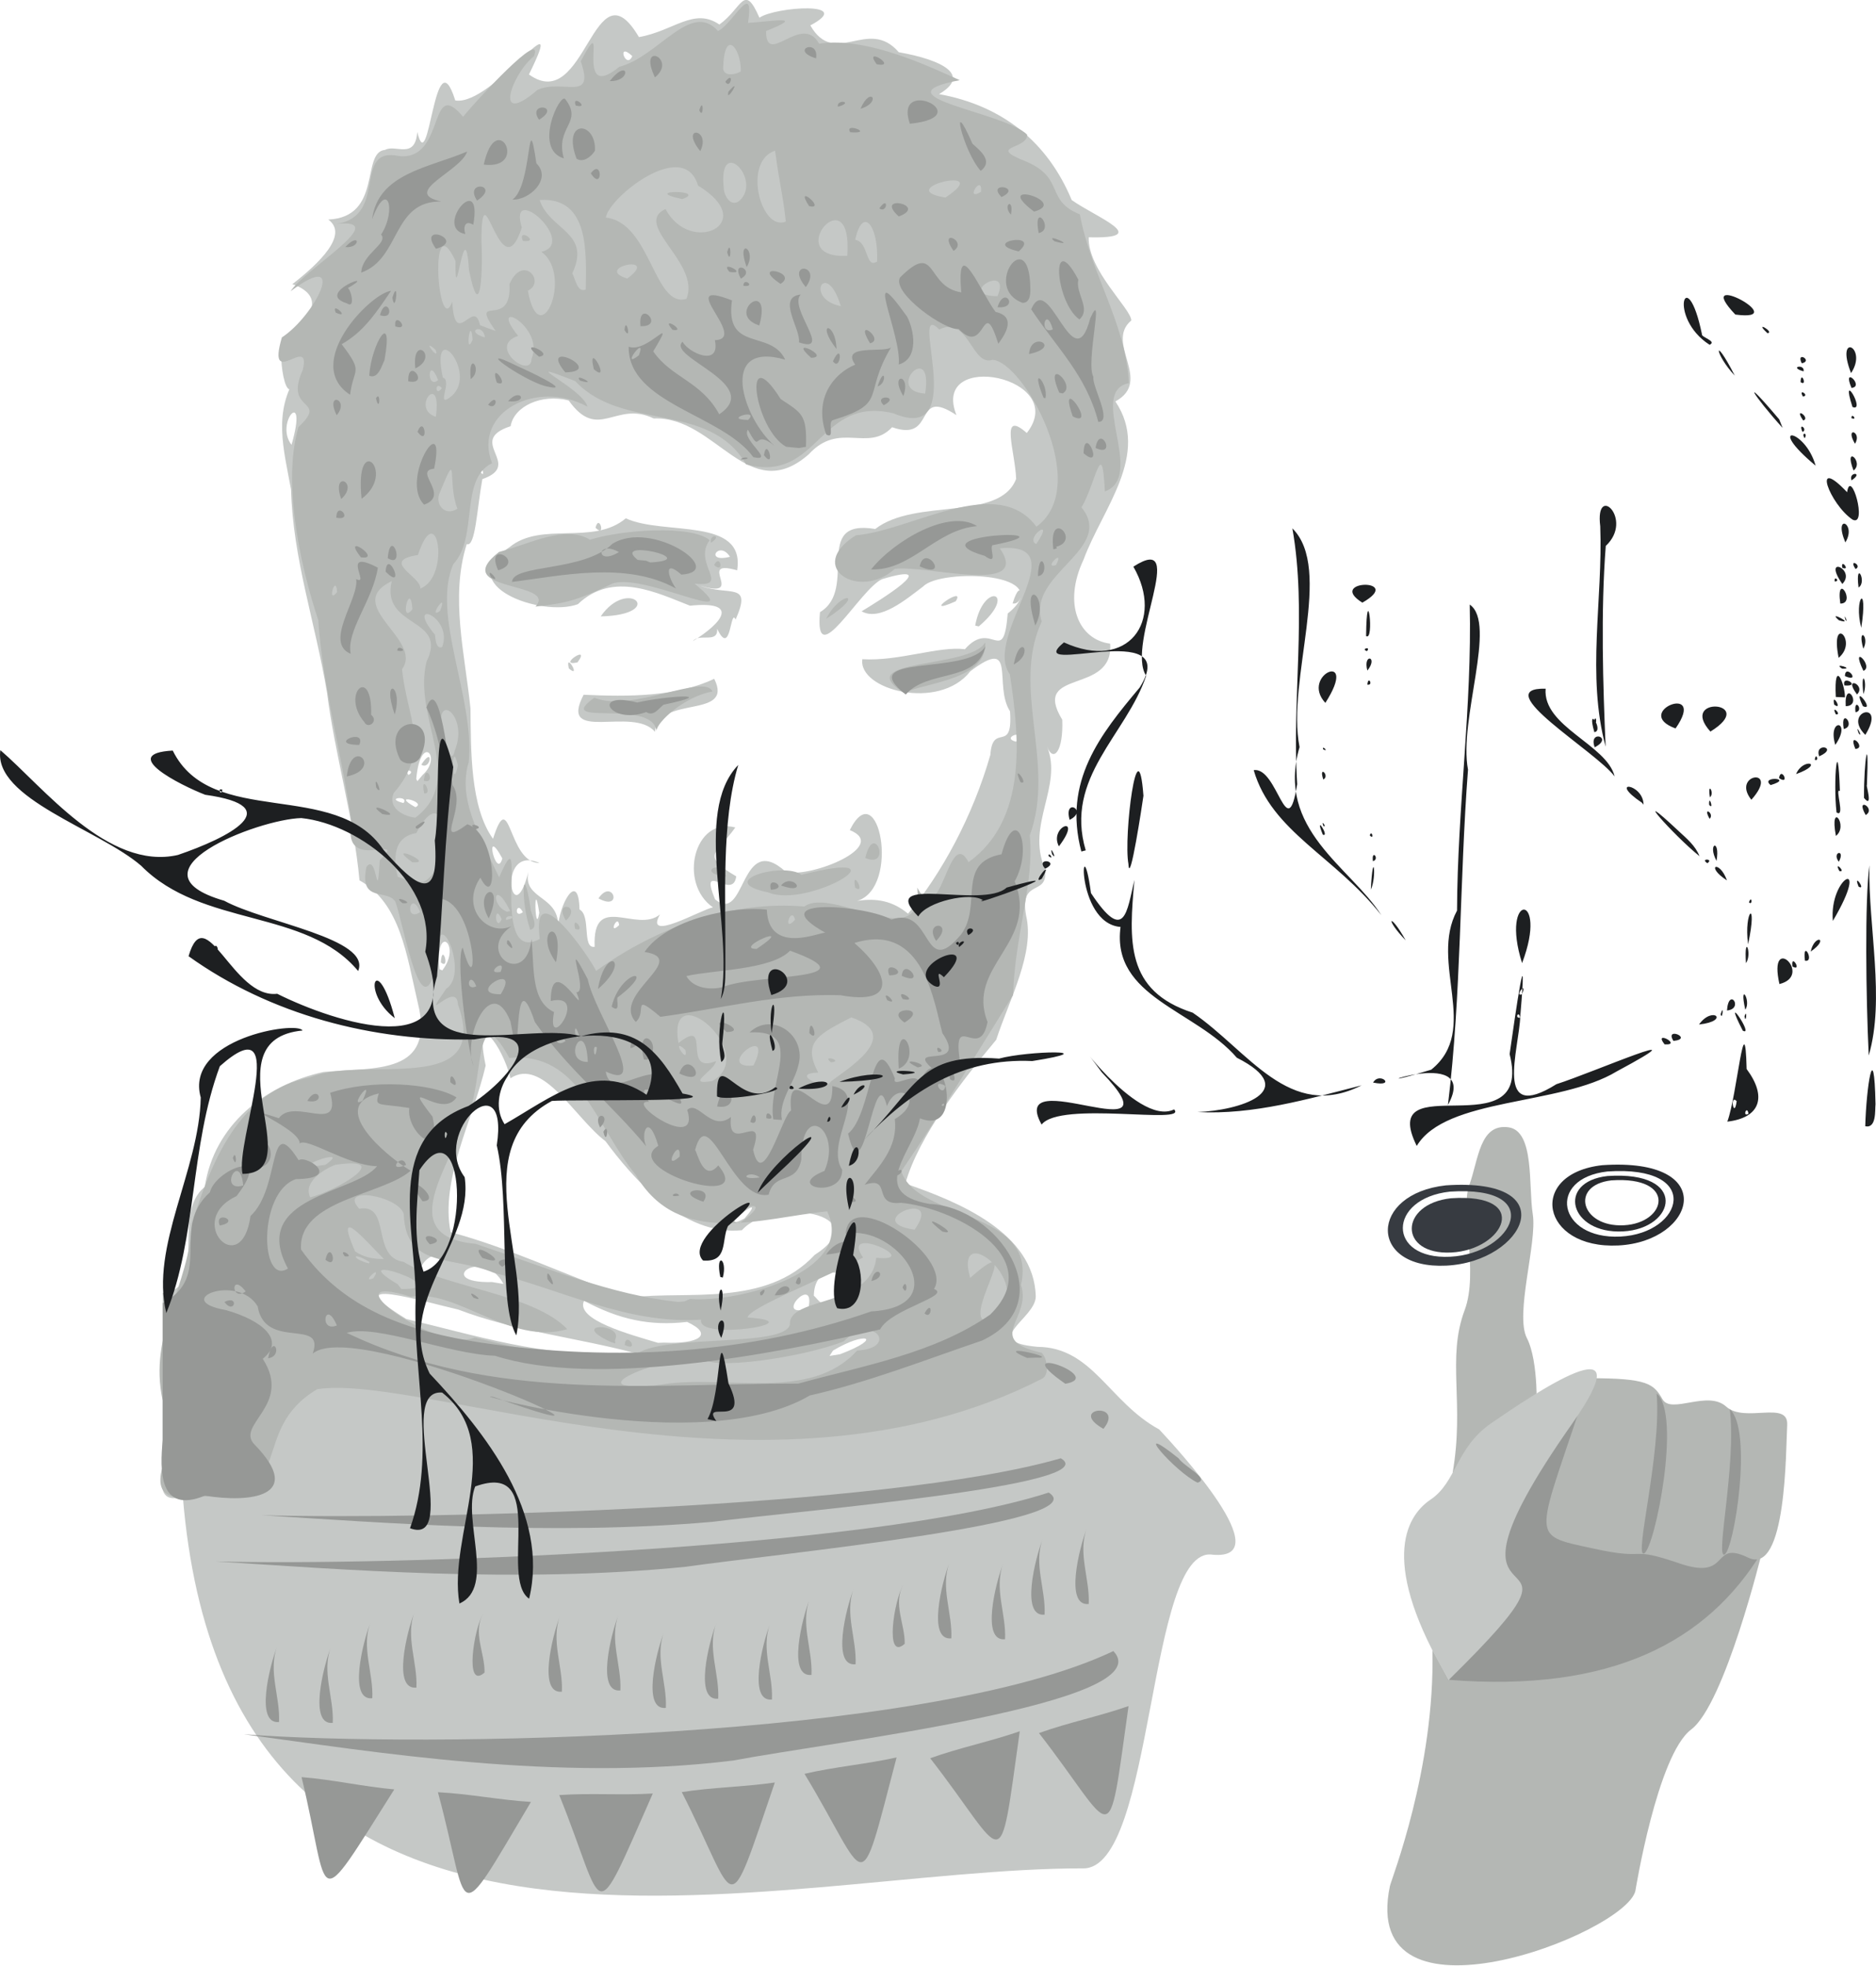 <?xml version="1.0" encoding="UTF-8" standalone="no"?>
<svg
   xmlns:dc="http://purl.org/dc/elements/1.1/"
   xmlns:cc="http://creativecommons.org/ns#"
   xmlns:rdf="http://www.w3.org/1999/02/22-rdf-syntax-ns#"
   xmlns:svg="http://www.w3.org/2000/svg"
   xmlns="http://www.w3.org/2000/svg"
   xmlns:sodipodi="http://sodipodi.sourceforge.net/DTD/sodipodi-0.dtd"
   xmlns:inkscape="http://www.inkscape.org/namespaces/inkscape"
   width="160.28mm"
   height="167.945mm"
   viewBox="0 0 160.28 167.945"
   version="1.1"
   id="svg8"
   inkscape:version="1.0.2 (e86c870879, 2021-01-15)"
   sodipodi:docname="dtv-entry.svg">
  <defs
     id="defs2" />
  <sodipodi:namedview
     id="base"
     pagecolor="#ffffff"
     bordercolor="#666666"
     borderopacity="1.0"
     inkscape:pageopacity="0.0"
     inkscape:pageshadow="2"
     inkscape:zoom="1.979899"
     inkscape:cx="373.63634"
     inkscape:cy="302.19092"
     inkscape:document-units="mm"
     inkscape:current-layer="g3883"
     inkscape:document-rotation="0"
     showgrid="false"
     showguides="false"
     inkscape:window-width="2558"
     inkscape:window-height="1415"
     inkscape:window-x="0"
     inkscape:window-y="0"
     inkscape:window-maximized="0"
     fit-margin-top="0"
     fit-margin-left="0"
     fit-margin-right="0"
     fit-margin-bottom="0" />
  <g
     inkscape:label="Layer 1"
     inkscape:groupmode="layer"
     id="layer1"
     transform="translate(-23.184,-33.006)">
    <g
       id="g3883"
       transform="matrix(1.594,0,0,1.594,-20.189,-12.003)">
      <path
         id="path3889"
         style="fill:#c5c8c6;fill-opacity:1;stroke-width:0.085"
         d="m 35.93,102.997 v -5.461 c 2.51,-0.23 0.413,-4.22 2.255,-5.678 0.494,-3.315 3.238,-5.476 6.364,-6.163 2.748,-0.254 6.025,0.181 5.054,-3.709 C 49.001,79.423 48.68,76.653 46.479,75.424 46.176,72.109 45.147,68.612 44.737,65.355 44.112,61.609 42.909,58.18 42.809,54.471 c -0.401,-2.193 -0.976,-4.154 0.327,-6.141 -0.59,2.42 -1.139,-1.521 -0.698,-2.02 2.601,-1.771 1.181,-2.61 0.441,-2.84 1.434,-1.118 3.044,-2.658 1.925,-3.465 2.931,-0.133 1.739,-3.626 3.047,-3.734 0.556,-0.314 1.613,0.542 1.725,-0.962 0.65,2.694 0.907,-5.293 2.037,-1.687 2.038,0.315 6.141,-5.85 3.949,-1.395 3.067,2.216 3.454,-6.138 5.895,-2.002 1.86,-0.324 2.943,-1.613 4.311,-0.674 1.231,-0.879 1.311,-2.272 2.148,-0.365 0.864,-0.596 5.167,-0.878 2.728,0.412 1.314,2.3 3.088,-0.481 4.74,1.437 2.394,0.425 3.876,1.239 2.158,2.246 3.447,0.627 5.836,2.612 7.111,5.678 1.281,0.916 4.392,2.086 0.911,1.997 -0.057,1.757 2.274,3.832 2.284,4.456 -1.444,1.211 1.18,3.229 -0.855,4.342 1.91,2.828 -0.699,5.748 -1.705,8.481 -1.122,2.377 -0.248,4.29 1.426,4.502 0.217,2.786 -4.272,1.284 -2.568,4.075 0.069,1.693 -0.477,2.329 -0.814,1.439 0.861,2.119 -1.134,4.197 -0.117,6.54 0.23,1.561 -1.377,0.452 -1.006,2.521 0.468,1.986 -0.854,4.398 -1.605,6.662 -1.779,2.132 -4.161,5.165 -4.866,7.702 2.803,0.964 6.919,2.627 6.988,6.061 -0.017,1.196 -3.017,2.406 0.098,2.691 2.945,0.02 3.838,2.972 6.52,4.428 1.001,1.073 6.492,7.039 2.857,6.713 -3.504,-0.539 -3.092,16.892 -6.946,16.814 -16.466,-0.035 -45.816,9.559 -48.245,-19.927 -1.778,0.536 -0.865,-1.619 -1.081,-2.644 l -3.8e-5,-2.818 z m 36.309,-2.174 c 2.377,-0.899 1.372,-1.25 -0.38,-0.195 l -0.187,0.287 0.568,-0.092 z m -11.012,-0.066 c -3.147,-0.832 -6.401,-1.164 -9.454,-2.327 -1.897,-0.433 -6.717,-1.899 -2.782,0.507 3.632,0.856 7.355,2.061 11.454,1.848 z m 1.573,-0.556 c 1.847,0.089 2.71,-0.429 1.24,-1.108 -2.018,0.228 -3.633,-0.129 -5.526,-1.132 -0.478,1.016 2.47,1.805 3.963,2.252 z m 7.735,-1.829 c 0.435,-1.951 -1.979,0.614 0,0 z m 0.988,-0.258 c 3.421,-0.642 -0.625,-3.151 -0.692,-0.429 0.158,0.121 0.398,0.549 0.692,0.429 z M 61.076,97.775 c 2.942,-0.362 7.181,0.534 9.798,-2.273 3.418,-2.212 -2.258,-3.166 -3.898,-1.325 -3.193,0.323 -5.891,-2.851 -7.314,-4.774 -1.609,-1.203 -3.351,-4.528 -5.092,-3.37 -0.404,-1.71 -1.992,-3.892 -1.329,-0.683 -0.656,2.857 -2.455,6.119 -1.876,8.934 3.088,0.815 6.084,2.268 9.208,3.374 l 0.444,0.201 0.059,-0.083 z m -6.878,-0.716 c -1.098,-2.079 -3.817,-0.024 -0.604,-0.103 z m -3.452,-0.751 c 0.341,-2.048 -2.345,0.778 0,0 z m 16.362,-2.755 c 1.509,-1.712 -1.781,0.898 0,0 z M 50.916,80.251 c 1.076,-1.38 -0.404,-2.595 -0.152,-0.065 z m -0.077,-0.427 c 0.061,-1.121 0.523,0.439 0,0 z m 8.244,-0.836 c -0.126,-2.975 2.247,-0.702 3.503,-1.737 -0.884,1.542 2.219,-0.264 2.837,-0.381 -1.867,-1.289 -1.012,-4.866 1.199,-4.281 -0.986,1.402 -1.924,1.469 0.051,2.621 -0.181,1.351 -2.02,-0.941 -1.138,1.231 1.681,1.384 1.312,-3.727 3.802,-1.467 1.371,0.325 5.551,-1.386 3.422,-2.243 1.535,-3.089 2.75,3.076 0.396,3.795 1.038,-0.165 1.909,0.004 2.725,0.685 1.797,-2.14 3.471,-5.226 4.412,-8.511 0.124,-1.792 1.219,-0.001 1.055,-2.338 -0.909,-1.4 0.417,-4.069 -2.129,-2.144 -1.665,2.149 -6.026,0.998 -5.787,-0.648 1.954,0.12 4.098,-0.715 5.497,-0.535 1.448,-1.656 2.059,0.991 2.295,-1.914 2.787,-2.222 -3.59,-2.43 -4.524,-1.456 -0.915,0.689 -2.325,1.894 -3.307,1.338 0.875,-0.529 4.494,-2.747 1.096,-1.723 -1.183,0.528 -3.645,5.108 -3.327,1.768 2.088,-1.244 -0.473,-5.034 2.961,-4.457 2.164,-1.684 6.667,-0.38 7.553,-2.687 -0.052,-1.471 -0.908,-3.767 0.571,-2.458 2.348,-3.002 -5.186,-4.514 -3.77,-0.957 -2.36,-1.569 -1.035,1.492 -3.45,0.647 -1.29,1.374 -2.821,-0.346 -4.468,1.452 -3.239,2.838 -4.975,-2.064 -8.308,-1.921 -2.046,-0.99 -2.966,1.267 -4.557,-0.965 -1.461,-0.374 -2.933,0.31 -3.115,1.379 -2.437,0.797 0.727,2.056 -1.514,2.836 -0.293,1.614 -0.371,3.673 -0.838,3.484 -0.894,2.839 -0.098,5.864 0.201,8.805 0.03,2.244 -0.023,5.274 1.208,6.991 0.94,-2.935 0.782,1.311 2.494,1.297 -2.36,-1.038 -1.471,3.933 -0.596,0.47 -0.332,1.545 1.756,1.234 1.581,3.068 0.043,-1.33 1.111,-3.192 1.157,-1.049 0.633,0.335 0.118,2.117 0.813,2.002 z m 0.204,-2.598 c 0.78,-1.137 1.337,0.735 0,0 z m 3.028,-8.929 c -1.176,-1.402 -5.201,0.658 -3.824,-1.985 2.409,0.113 4.984,0.11 7.001,-0.856 1.088,2.185 -3.007,0.848 -3.177,2.842 z m -4.615,-3.397 c -0.223,-0.963 0.702,0.61 0,0 z m 0.463,-0.323 c -1.163,0.258 0.777,-1.051 0,0 z m 6.184,-1.139 c 1.576,-0.973 2.55,-2.174 -0.154,-1.9 -1.719,-0.664 -4.115,-1.895 -6.008,-0.081 -1.937,0.722 -6.795,-1.018 -3.664,-3.055 1.705,-1.406 4.482,-0.07 6.232,-1.547 2.028,0.941 6.428,-0.1 5.967,2.789 -2.266,-0.656 0.552,1.566 -1.975,0.828 1.591,0.57 2.791,-0.237 1.893,1.812 -0.292,-0.672 -0.236,2.09 -0.99,0.487 0.066,0.822 -0.964,0.218 -1.301,0.668 z m 1.99,-4.521 c -0.586,-0.925 -1.415,0.358 0,0 z m 13.142,3.686 c 0.448,-2.418 2.347,-1.77 0.19,0.047 z M 59.406,61.277 c 1.483,-2.15 3.58,-0.094 0,0 z m 21.492,-0.635 0.316,-0.2 z m 0.587,-0.059 c 0.49,-1.625 0.697,0.106 0,0 z m -3.049,-0.117 c -2.007,0.896 0.597,-0.946 0,0 z M 59.129,56.525 c 0.198,-0.797 0.573,0.57 0,0 z m 2.573,21.777 0.149,0.322 z m -1.307,-0.478 c -0.061,-0.658 -0.625,0.596 0,0 z M 56.114,77.16 c -0.322,-2.135 -0.223,1.394 0,0 z m -0.879,-0.029 c -0.339,-0.676 -0.514,0.387 0,0 z m -1.101,-2.884 c -1.038,-1.916 -0.311,1.212 0,0 z M 49.476,71.502 c 0.665,-0.284 -1.42,-0.786 0,0 z m -0.639,-0.221 c 0.337,-0.428 -1.077,-0.271 0,0 z m 1.027,-1.508 c 1.08,-0.973 -0.119,-2.273 -0.343,0.213 l 0.059,0.123 z m -0.073,-0.55 c 0.691,-1.068 0.507,0.338 0,0 z m -0.689,0.551 c 0.434,-0.215 -0.288,-0.402 0,0 z M 81.672,67.994 c 0.719,-0.725 -0.916,-0.238 0,0 z m -28.639,-14.696 c -0.665,-0.575 0.337,1.01 0,0 z M 42.836,52.079 c 0.923,-3.213 -0.939,-1.194 0,0 z m 28.4,-0.466 c -0.464,-0.95 -0.344,0.591 0,0 z M 61.101,31.243 c -0.881,-0.828 -0.334,0.771 0,0 z"
         sodipodi:nodetypes="cccccccccccccccccccccccccccccccccccccccccccccccccccccccccccccccscccccccccsccccccccccccsccccccccccccccccccccccccccccccccccccssccccccccccccccccccccccccccccccccccccccccccccccccccccccccccccccccccccc" />
      <path
         id="path3887"
         style="fill:#b4b7b4;fill-opacity:1;stroke-width:0.085"
         d="m 35.93,103.301 c -0.789,-3.588 1.44,-6.154 1.561,-9.48 1.062,-3.309 2.507,-7.092 6.371,-7.846 2.814,-1.194 9.682,1.125 7.898,-3.886 -0.069,-1.408 -2.133,1.312 -0.634,-0.856 1.303,-0.821 -0.565,-4.886 -0.449,-1.702 -0.81,4.455 -1.807,-1.693 -2.272,-2.953 -0.427,-0.731 -1.96,0.094 -1.557,-1.867 0.595,-0.84 0.552,2.277 0.722,-0.374 1.593,-1.54 -2.062,0.796 -1.515,-2.006 -0.507,-3.627 -1.539,-7.178 -1.785,-10.856 -0.693,-2.054 -2.039,-7.051 -1.061,-10.349 1.658,-1.57 -0.819,-0.744 0.231,-3.067 0.469,-1.987 -1.974,1.169 -1.122,-1.737 1.768,-1.15 3.637,-4.845 0.469,-2.476 0.774,-1.21 5.513,-3.947 2.428,-3.604 2.861,-0.409 0.832,-4.186 3.396,-3.64 2.506,0.254 1.545,-4.335 3.42,-2.108 0.691,-0.857 4.334,-4.799 3.803,-3.251 -1.208,0.965 -2.217,3.888 0.185,1.81 1.37,-0.608 3.095,0.698 2.319,-1.532 1.64,-3.108 -0.524,2.416 2.068,0.295 2.103,-0.542 3.82,-3.562 5.289,-1.918 0.778,-0.354 1.958,-2.821 1.608,-0.434 1.237,-0.07 3.196,-0.449 0.968,0.435 -0.003,1.989 1.903,-1.011 2.843,0.679 2.574,-0.394 5.972,1.255 7.537,1.956 -4.601,0.877 2.436,1.705 3.616,2.924 -0.002,0.825 -2.248,0.569 -0.026,1.45 2.055,0.892 0.981,2.074 2.85,2.819 0.591,3.223 2.471,5.841 2.624,9.044 -2.248,0.463 0.941,4.992 -1.285,5.806 -0.149,-3.054 -0.472,-0.475 -1.251,0.857 1.824,2.254 -2.952,3.552 -2.134,6.112 -1.653,3.59 0.769,7.633 -0.641,11.47 0.259,2.525 -0.806,5.377 -0.894,8.558 -1.948,3.117 -3.91,6.399 -5.99,9.438 0.839,2.647 7.333,2.034 6.414,6.098 0.604,1.821 -2.022,2.914 1.107,3.637 0.333,0.331 0.426,1.253 -0.017,1.409 -14.62,7.461 -33.192,-0.345 -38.816,0.542 -3.777,2.262 -0.915,5.843 -6.205,5.746 -1.419,0.196 -2.588,0.14 -2.073,-1.612 0,-1.177 -3e-6,-2.355 -2e-6,-3.533 z M 62.747,102.437 c 3.405,-0.531 7.905,0.957 10.403,-1.81 2.302,-0.125 0.829,-2.045 -0.715,-0.495 -2.281,0.897 -7.172,1.564 -7.535,0.899 -1.56,-0.272 -7.241,1.834 -2.63,1.471 z m -1.332,-1.687 c 1.697,-0.986 7.799,-0.301 8.134,-1.507 -0.122,-1.537 4.343,-0.901 4.628,-3.589 2.602,0.255 -1.99,-1.871 -0.709,-0.013 -1.662,0.937 -6.216,2.722 -6.181,3.214 3.664,0.248 -2.775,1.285 -2.495,0.116 -3.917,0.264 -7.432,-1.589 -11.131,-2.518 -2.205,-0.924 -4.713,-0.196 -4.81,-3.152 -0.308,-0.984 -3.538,-1.522 -2.386,-0.276 1.732,-0.297 0.622,2.612 2.377,2.847 2.271,1.388 6.966,1.708 8.773,3.609 -3.058,0.898 -5.916,-2.179 -8.383,-1.74 -4.657,-1.439 1.358,3.069 3.426,2.187 2.874,0.74 5.77,1.296 8.758,0.823 z m -0.72,-0.42 c 0.049,-0.807 0.848,0.412 0,0 z m -0.762,-0.169 c -2.302,-1.063 0.739,-1.008 0.241,-0.101 l 0.013,0.187 z m 20.008,-1.157 c 3.565,-1.319 -1.711,-5.769 -0.732,-2.27 3.016,-2.672 -0.22,1.8 0.732,2.27 z m -15.748,-1.144 c 2.522,0.223 8.924,-1.435 7.353,-4.695 -3.516,0.343 -7.943,1.994 -10.26,-1.955 -2.144,-2.615 -3.012,-6.625 -6.777,-6.267 -2.046,-3.747 -1.267,2.266 -2.464,3.38 -0.531,2.226 -3.842,6.197 0.661,6.583 3.74,1.257 7.273,2.751 10.875,3.116 l 0.323,-0.032 z m -15.469,-0.529 c 3.192,0.023 -3.359,-2.145 -0.197,-0.257 l 0.197,0.257 z M 47.231,96.744 c 0.532,-0.854 -0.758,0.351 0,0 z m -0.209,-0.859 c -0.984,-0.611 -0.984,-0.17 -0.039,0.07 z m 0.762,-0.169 c -0.969,-0.957 -2.702,-3.047 -1.543,-0.408 0.452,0.319 1.005,0.427 1.543,0.408 z m 28.448,-1.566 c 1.635,-2.313 -3.004,-0.438 0,0 z m -9.394,-0.339 c 2.603,-1.876 -1.617,-0.396 0,0 z m -23.003,-1.397 c 1.409,-0.338 4.587,-2.225 1.333,-1.741 -0.622,0.248 -1.721,0.93 -1.333,1.741 z m 0.813,-1.743 c 1.639,-1.118 -2.553,0.415 0,0 z m 27.097,-4.462 c 0.768,-0.623 3.959,-2.481 1.09,-3.439 -1.699,0.884 -2.663,1.308 -1.764,2.959 -1.605,0.029 0.435,0.978 0.674,0.479 z m 1.88e-4,-1.032 c -0.549,-0.448 0.74,-0.065 0,0 z m -6.363,1.006 c 2.622,-1.436 -2.464,-5.791 -1.806,-2.039 1.831,-1.458 0.116,1.734 2.007,0.968 -0.049,0.508 -1.724,1.317 -0.201,1.071 z m 2.214,-0.833 c 1.191,-2.446 -2.196,0.2 0,0 z m -3.65,-0.835 c -0.848,-0.782 0.179,0.888 0,0 z m -4.787,-4.235 c 3.302,-2.376 7.286,-3.785 11.167,-3.453 1.502,-1.116 6.423,2.642 6.048,-1.013 1.303,2.466 1.653,-3.398 2.752,-1.366 3.167,-2.283 2.732,-6.665 2.212,-10.066 -1.489,-2.039 3.69,-7.132 -0.537,-6.756 1.73,2.535 -3.934,0.884 -5.63,1.101 -1.9,1.721 -4.827,-0.091 -2.086,-1.798 2.969,-0.239 7.556,-3.326 9.676,-0.462 3.022,-2.192 -0.721,-8.882 -2.355,-8.942 -1.122,0.37 -1.276,-2.407 -2.851,-1.627 -1.74,-1.739 1.707,6.254 -2.453,4.494 -4.03,-0.967 -3.996,3.78 -7.902,2.735 -1.993,-3.419 -6.613,-1.741 -9.157,-4.462 -3.469,-1.364 0.423,0.386 0.651,1.369 -2.718,-1.493 -6.167,0.307 -5.111,3.03 -1.762,0.855 -0.715,3.958 -2.078,5.415 -1.186,2.726 1.161,7.154 0.829,10.601 -0.585,1.933 0.482,3.785 1.63,6.182 1.646,-3.832 -0.64,4.82 2.177,3.304 -0.478,-3.663 2.784,1.148 3.02,1.716 z m -3.532,-2.207 c -0.539,-1.607 -0.396,-3.911 0.027,-1.109 -0.037,0.137 0.5,1.013 -0.027,1.109 z m 2.407,-0.046 c -0.201,-0.868 0.64,0.238 0,0 z m -0.492,-0.448 c -0.702,-1.146 0.898,-0.816 0,0 z m 10.83,-1.513 c -2.93,-0.6 0.863,-1.652 1.796,-0.939 5.91,-1.503 0.385,1.856 -1.796,0.939 z m 4.677,-0.245 c -0.227,-1.127 0.617,0.394 0,0 z M 64.973,75.693 64.739,74.928 Z m 1.153,-0.468 c -1.705,-0.209 -0.137,-1.002 0,0 z M 73.588,74.224 c 0.477,-2.036 1.446,0.614 0,0 z M 62.397,67.41 c -0.236,-1.763 -5.598,-0.151 -3.331,-1.777 1.978,0.83 5.897,-1.328 6.331,-0.335 -1.514,0.279 -2.978,1.643 -3,2.112 z m 13.249,-2.041 c -2.899,-1.855 3.56,-1.269 4.373,-2.7 0.101,1.975 -3.012,2.124 -4.373,2.7 z m -4.156,-3.964 c 0.793,-1.552 2.214,-1.409 0,0 z M 55.913,60.749 c 1.228,-1.364 -4.703,-0.776 -1.956,-2.927 1.68,-0.437 3.538,-1.468 4.877,-0.657 1.703,-0.533 5.431,-0.806 6.416,0.025 -0.943,1.236 1.193,2.538 -0.809,2.331 3.039,2.528 -3.122,-0.815 -4.552,0.066 -1.663,0.776 -2.209,0.975 -3.977,1.163 z m 9.573,-2.229 c 0.338,-0.659 0.56,0.526 0,0 z m -0.176,-1.19 c -0.081,-0.529 0.659,-0.402 0,0 z m 4.517,20.198 c -0.224,-0.796 -0.703,0.807 0,0 z m -15.726,-0.019 c -0.436,-0.983 -0.363,0.783 0,0 z m 0.239,0.037 c 0.875,-0.182 -0.132,-0.347 0,0 z m -4.609,-0.419 c -0.524,-1.303 -0.887,0.591 0,0 z m 4.826,-0.054 c -0.859,-1.776 -1.086,-0.319 -0.171,0.033 z m -4.657,-1.562 c 1.622,-0.766 1.315,-5.828 -0.376,-2.621 -1.438,0.234 -1.136,1.772 -0.997,2.343 l 0.721,0.24 z M 49.308,74.452 c -1.55,-1.126 1.311,0.121 0,0 z m 0.162,-2.384 c 2.76,-2.077 -0.174,-5.362 0.608,-8.383 1.174,-2.38 -2.469,-1.764 -1.869,-4.303 -2.684,1.311 1.712,3.123 0.551,4.725 0.252,2.614 1.59,4.289 -0.452,6.643 -0.326,0.804 0.528,1.236 1.163,1.317 z m 0.477,-1.308 c -0.241,-1.163 0.515,0.093 0,0 z m -0.018,-0.677 c 0.085,-1.062 0.687,0.215 0,0 z m 1.822,-0.826 c -0.376,-1.604 -0.316,1.627 0,0 z m -0.169,-0.783 c 0.833,-1.991 -1.318,-3.399 -0.585,-0.636 0.016,0.074 0.416,1.515 0.585,0.636 z m -0.669,-5.564 c 0.599,-1.643 -2.063,-2.648 -0.391,-0.655 0.024,0.084 0.025,0.828 0.391,0.655 z M 49.317,60.893 c -0.122,-1.656 -0.732,0.903 0,0 z m 1.481,0.088 c 0.481,-1.217 -0.723,0.525 0,0 z m -5.519,-1.009 c -0.065,-1.054 -0.579,0.73 0,0 z m 4.461,-0.19 c 1.632,-0.611 0.916,-4.962 -0.129,-1.797 -2.062,0.318 0.185,1.158 0.129,1.797 z m 34.069,-1.258 c 0.526,-0.981 -0.734,0.235 0,0 z M 82.751,57.399 c 1.094,-1.593 -0.657,-0.297 0,0 z M 51.727,55.505 c -0.56,-1.434 0.084,-3.374 -0.933,-0.891 -0.312,0.621 0.252,1.34 0.933,0.891 z m -1.156,-4.926 c 0.35,-2.518 -1.389,-0.451 3e-6,4.3e-5 z m 0.695,-1 c 1.766,-1.166 -1.042,-4.518 -0.322,-1.103 0.52,0.144 -0.334,1.548 0.322,1.103 z M 76.799,49.33 c 0.456,-2.937 -2.226,-0.153 -0.012,0.003 l 0.012,-0.003 z M 50.895,49.043 c -0.38,-0.451 -0.385,0.525 0,0 z M 50.694,48.61 c -0.553,-1.413 -0.645,0.557 0,0 z m 5.006,-1.138 c 0.73,-1.761 -2.424,-3.351 -0.717,-1.231 -1.682,0.554 0.699,2.363 0.717,1.231 z m -5.144,-0.485 c -0.845,-0.755 0.26,0.709 0,0 z m 1.986,-0.546 c -0.115,-1.445 -0.432,1.022 0,0 z m 0.661,-0.117 c -0.105,-0.822 -1.126,-0.319 0,0 z m 0.57,-0.349 c -1.482,-2.114 0.883,0.017 0.745,-2.511 0.721,-1.64 1.97,-0.118 0.984,0.355 0.639,3.447 2.454,-0.851 0.724,-2.084 1.99,-0.464 -1.817,-3.842 -1.047,-1.299 -1.153,3.558 -2.134,-3.508 -2.168,0.725 0.092,1.279 -0.025,4.711 -0.664,1.544 -0.219,-3.368 -0.76,2.516 -0.721,-0.474 -1.465,-3.171 -0.935,4.241 -0.177,2.175 0.148,2.63 1.175,-0.269 1.484,1.258 l 0.417,0.16 0.423,0.152 z m 1.463,-4.824 c -0.326,-0.771 0.996,0.119 0,0 z m 17.043,3.496 c -0.785,-2.583 -2,-0.401 0,0 z M 64.005,44.253 c 0.776,-1.914 -2.911,-3.978 -1.124,-4.814 1.338,2.539 5.075,0.762 1.743,-1.254 -0.752,-2.598 -4.799,0.652 -4.94,1.714 2.412,0.271 2.581,4.886 4.321,4.354 z m -0.221,-5.345 c -2.374,-0.499 1.42,-0.516 0,0 z m 16.891,5.205 c 0.797,-1.872 -2.337,-0.026 0,0 z m -22.07,-0.357 c 0.029,-1.968 0.205,-4.974 -2.471,-4.8 0.529,1.631 2.789,1.717 1.751,3.933 0.149,0.243 0.255,1.056 0.72,0.868 z m 2.228,-0.587 c 1.829,-1.369 -1.887,-0.585 0,0 z m 13.39,-0.915 c 0.087,-1.89 -0.764,-3.033 -1.176,-1.167 0.752,0.135 0.53,1.577 1.176,1.167 z m -1.598,-0.307 c 0.303,-4.384 -3.623,0.198 0,0 z m -3.296,-1.836 c -0.168,-1.538 -0.322,-1.898 -0.575,-3.797 -1.762,0.572 -0.754,4.36 0.575,3.797 z m -2.499,-1.101 c 1.283,-1.134 -1.132,-3.569 -0.828,-0.71 -0.002,0.362 0.338,1.065 0.828,0.71 z m 11.284,-0.344 c 2.193,-1.569 -3.107,-0.297 -0.228,0.16 z m 1.682,-0.151 c 0.082,-1.031 -0.936,0.578 0,0 z m -12.876,-6.454 c 0.014,-1.273 -0.902,-2.352 -0.95,-0.139 0.068,0.456 0.724,0.293 0.95,0.139 z"
         sodipodi:nodetypes="cccccccccccccccccccccccccccccccccccccccccccscccccccccccccccccccccccccccccccccccccccsccsccccccccccccccccccccccccccccccccccccccccccccccccccccccccccccccccccccccccccccccccscccccssccccccccccccccccccccccccccccccccccccccccccccccccccccccccscscccsccscccccccccccccscccccccccccscccccccccccccccccccccccccccccccccccccc" />
      <path
         id="path3885"
         style="fill:#969896;fill-opacity:1;stroke-width:0.085"
         d="m 35.93,103.271 v -5.189 c 2.751,-1.459 0.376,-3.994 2.533,-5.94 0.288,-1.235 3.473,-2.468 1.426,0.207 -2.827,1.312 0.266,4.564 0.749,1.065 1.651,-1.527 0.892,-5.648 2.581,-2.988 0.389,-0.302 2.373,0.984 -0.149,1.011 -2.043,0.69 -1.92,5.759 -0.426,4.794 -2.108,-3.877 3.627,-4.019 4.773,-5.485 -1.575,-0.036 -3.788,-1.576 -4.142,-1.217 0.03,-0.8 -3.609,-2.177 -1.121,-1.356 0.828,-1.142 3.402,0.918 2.752,-1.36 2.148,-0.73 5.473,-0.544 6.772,0.243 -0.791,1.235 -3.091,-1.301 -1.288,1.031 0.562,2.425 -1.425,0.826 -1.241,-0.462 -1.672,-0.27 -1.878,-0.024 -1.633,-0.781 -2.808,0.65 0.364,3.337 1.703,4.143 -1.51,1.325 -6.047,1.55 -5.874,4.222 2.292,3.252 5.795,4.397 9.677,4.997 7.258,1.047 14.378,0.602 20.882,-1.677 4.633,-0.255 1.316,-4.74 -1.363,-4.154 0.144,-2.637 5.791,1.237 4.732,2.95 0.964,0.382 -2.323,1.065 -2.889,2.169 -5.822,1.371 -15.305,3.132 -20.643,1.412 -2.503,-0.09 -6.339,-1.702 -7.946,-1.229 7.824,3.756 16.324,2.707 24.206,2.721 3.486,-0.964 7.282,-1.609 10.28,-3.697 3.192,-3.133 -2.092,-5.77 -4.792,-5.993 -1.573,0.177 -0.439,-1.474 -1.936,-0.965 0.72,-0.946 1.804,-1.966 1.617,-3.521 1.726,-1.026 0.152,-2.204 -0.419,-0.693 -0.691,-2.704 -1.23,5.068 -2.085,1.472 1.322,-1.053 1.246,-6.078 2.511,-2.958 -0.193,0.592 1.22,-0.467 1.311,0.255 1.185,-2.901 2.601,2.912 0.031,1.882 -0.274,1.694 -2.91,3.991 0.51,4.589 3.667,0.154 7.166,5.283 2.819,7.321 -3.053,1.037 -6.051,2.223 -9.233,2.945 -5.845,3.429 -18.982,-0.341 -16.938,0.084 10.432,3.735 -7.355,-4.375 -9.709,-2.324 0.702,-1.96 -2.548,-0.142 -2.95,-2.542 -1.071,-1.782 -4.702,-0.32 -1.705,0.203 1.975,0.558 3.215,1.63 1.981,2.612 1.62,2.518 -1.537,3.541 -0.416,4.621 2.703,2.807 -0.322,3.103 -2.686,2.715 -2.47,1.012 -2.42,-1.336 -2.259,-2.991 5e-6,-0.713 -7.3e-5,-1.427 -1.8e-5,-2.14 z m 9.336,-3.991 c -0.633,-1.5 -0.985,0.417 0,0 z m -4.889,-1.824 c -0.818,-1.064 -0.788,0.584 0,0 z m -1.684,-5.283 -0.169,0.031 z m 1.555,-0.394 c -0.195,-1.935 -1.361,0.405 0,0 z m 8.725,-1.101 c -0.206,-0.737 -1.094,0.465 0,0 z M 77.793,87.503 c 0.09,-0.278 -0.28,0.057 0,0 z M 45.646,87.255 c 1.113,0.071 -1.52,-0.028 0,0 z m 1.001,-0.028 c 0.704,-1.524 -0.847,0.527 0,0 z m 31.23,-0.789 c -0.827,-0.464 -0.105,0.737 0,0 z m 13.52,21.27 c -1.215,-0.583 -3.718,-3.464 -1.018,-1.307 0.318,0.461 1.703,1.107 1.018,1.307 z m -5.044,-2.884 c -1.978,-1.124 1.191,-1.47 0,0 z m -2.041,-2.417 c -3.329,-2.305 2.269,-0.381 0,0 z m -42.734,-1.367 c 0.255,-1.409 0.848,-0.104 0,0 z m 40.68,-0.019 c -2.032,-0.871 1.94,0.058 0.477,-0.015 z M 76.763,98.637 c 0.454,-0.832 0.42,0.391 0,0 z m -4.497,-0.315 c 0.031,-0.703 1.246,0.169 0,0 z M 39.239,98.023 c 0.811,-0.408 0.535,0.725 0,0 z m 13.348,-0.231 c -0.512,-0.619 0.817,0.333 0,0 z m 16.146,-0.124 c 0.552,-1.09 1.455,-0.009 0,0 z m -0.788,-0.152 c 0.537,-0.51 0.015,0.539 0,0 z m 7.64,-0.277 c 0.263,-0.615 0.292,0.611 0,0 z m -5.725,-0.231 c 0.239,-0.858 0.453,0.381 0,0 z M 56.554,96.792 c -0.13,-0.999 0.719,0.989 0,0 z m 17.363,0.113 c 0.206,-0.999 0.942,-0.235 0,0 z M 54.134,96.136 c -0.728,-0.437 0.951,-0.605 0,0 z M 44.654,95.758 c 0.271,-1.159 0.744,0.61 0,0 z m 8.41,-0.097 c -0.969,-1.256 1.94,0.645 0,0 z m -7.38,-0.09 c -0.401,-0.544 0.655,0.109 0,0 z m 25.806,-0.091 c 1.001,-1.446 2.613,-0.246 0,0 z m -21.237,-0.545 c -0.861,-0.88 1.176,-0.216 0,0 z m 27.464,-0.689 c -1.713,-1.356 1.213,0.322 0,0 z M 38.989,93.927 c -0.34,-0.851 1.194,-0.231 -5e-6,1.2e-5 z m 10.869,-1.302 c -1.473,-2.039 1.267,-0.015 0,0 z m 15.05,0.025 c -1.886,-0.628 0.691,-0.995 -6e-6,-5e-6 z m 7.927,0.003 c -0.671,-0.801 0.789,0.086 0,0 z m -9.22,-0.332 c -0.701,0.14 -0.145,-0.305 0,0 z m 4.794,-0.05 c -1.971,0.407 -3.232,-5.067 -3.941,-2.399 0.122,0.158 0.456,1.767 1.24,0.831 2.081,2.476 -5.285,0.203 -3.214,-1.049 -0.543,-1.878 -0.969,-0.635 -0.646,0.028 -1.84,-2.242 -4.213,-4.135 -5.97,-6.665 -1.303,-3.891 -0.624,3.865 -1.306,-0.026 -1.055,-2.66 -2.6,0.93 -1.981,2.389 -0.387,-1.234 -0.962,-5.923 -0.579,-6.35 0.908,3.307 0.731,-2.291 -1.146,-2.613 0.103,-3.248 0.76,-6.887 -0.798,-10.261 0.709,-1.89 1.196,3.135 1.396,4.159 0.83,1.143 -1.09,3.474 0.797,2.102 1.588,0.522 1.654,4.758 0.697,2.861 -1.116,1.651 0.411,3.182 1.662,2.605 -1.977,1.398 0.792,3.367 1.078,0.69 0.159,1.558 -0.045,3.323 1.208,3.911 -0.45,2.36 1.946,-1.095 -0.177,-0.595 0.026,-2.765 2.027,1.19 1.377,-0.47 0.709,0.064 -0.841,-3.46 0.609,-0.693 0.361,1.829 3.4,6.095 0.962,4.944 0.305,1.875 2.949,-1.33 3.705,1.084 1.558,1.981 -2.713,-1.471 -1.389,0.537 -1.363,-0.077 2.792,2.766 2.053,0.437 0.581,-0.556 1.271,1.213 2.343,0.38 -0.232,2.109 1.931,-0.507 1.187,1.755 0.511,2.333 1.589,-1.927 2.037,-2.097 -0.287,-3.089 2.253,1.573 2.21,-1.316 2.087,0.371 -0.446,2.979 0.528,4.491 0.023,1.57 -3.155,0.932 -0.95,0.057 0.968,-2.21 -1.258,-3.809 -1.24,-0.621 -0.268,1.419 -1.42,0.611 -1.752,1.894 z m -0.475,-0.922 c -0.573,-0.447 -1.282,0.18 0,0 z M 63.638,90.231 c 0.075,-1.176 -0.998,0.887 0,0 z m -3.557,-3.257 c -0.539,-1.121 -0.279,0.872 0,0 z m -1.366,-1.816 c -0.101,-2.553 -1.48,0.011 0,0 z m 0.489,-0.775 c -0.307,-0.263 -0.102,0.963 0,0 z m -1.684,-0.341 c -0.598,-1.218 -0.808,0.552 0,0 z m 0.72,-0.328 c -0.35,-1.049 -0.195,0.641 0,0 z m -4.192,-2.185 c 1.144,-1.842 -1.981,0.024 0,0 z m -1.309,-0.424 c -0.364,-0.93 -0.673,0.306 0,0 z m 1.304,-0.773 c 0.363,-0.855 -0.945,0.165 0,0 z m 20.974,10.974 c 0.664,-0.791 0.724,-0.042 0,0 z M 40.894,90.859 c 0.085,-3.085 1.819,-0.128 0,0 z m -1.204,-0.552 c 0.188,-0.583 0.253,0.715 0,0 z m 1.102,-0.073 c -1.248,-1.072 1.079,0.421 0,0 z m 18.76,-1.336 c 0.335,-0.614 0.186,0.877 0,0 z m -11.874,-0.072 0.294,-0.025 z m 11.695,-0.153 c -0.456,-0.926 0.713,-0.749 0,0 z m 8.054,-0.301 c 0.228,-0.928 0.527,0.316 0,0 z m 0.862,-0.2 c -0.079,-0.667 0.657,0.196 0,0 z m 0.37,0.062 c -0.329,-1.999 1.738,-4.841 -1.273,-4.658 1.209,-1.157 3.117,0.164 2.599,1.82 -0.211,0.893 -1.068,1.865 -0.865,2.872 z m -3.012,-0.689 c 0.402,-1.95 1.503,0.244 0,0 z M 43.682,87.247 c 0.552,-0.953 1.048,0.216 0,0 z m 22.202,-0.891 c -0.195,-0.698 1.144,0.865 0,0 z M 51.348,86.243 c -0.065,-0.94 0.693,0.602 0,0 z m 26.785,-0.16 c -0.354,-1.621 0.692,0.461 0,0 z m -31.688,-0.057 0.096,-0.364 z m 17.177,-0.249 c 0.468,-1.43 1.743,0.813 0,0 z m 13.689,-0.153 c -1.812,-1.509 1.853,0.083 0.412,-2.008 -0.438,-1.563 -0.987,-6.006 -4.717,-4.834 1.9,1.649 2.321,3.361 -0.746,2.799 -3.355,-0.106 -6.307,0.704 -9.652,1.158 -1.596,-1.337 -0.683,-0.27 -1.321,0.274 -1.351,-1.454 2.966,-3.373 0.47,-3.75 1.244,-1.809 4.834,-2.477 6.553,-2.268 0.097,2.453 2.851,1.201 3.136,1.234 -3.525,-1.952 2.239,-1.469 3.544,-0.7 2.236,-0.793 1.641,3.297 3.729,0.801 1.172,-1.581 -0.298,-3.838 2.173,-4.304 0.764,-2.834 1.715,-0.356 0.704,1.453 1.324,3.288 -2.637,4.537 -1.454,7.535 -0.418,2.156 -1.877,-0.67 -1.493,2.043 -0.473,0.333 -1,0.579 -1.336,0.567 z M 65.966,81.141 c 1.746,-0.739 8.139,-0.304 3.589,-1.948 -0.985,1.041 -4.17,1.032 -5.557,1.362 0.374,0.667 1.3,0.76 1.968,0.586 z m 1.799,-2.041 c 2.298,-1.543 -1.328,0.009 0,0 z m 7.621,6.415 c -0.231,-3.248 1.396,-0.571 0,0 z m 1.015,-0.064 c -1.333,-0.65 0.893,-0.123 0,0 z M 61.722,85.03 c -0.49,-2.03 1.128,-0.908 0.194,0.006 z m 15.78,-0.405 c -0.275,-0.513 0.508,0.015 0,0 z M 61.006,84.422 c -0.053,-0.695 0.739,-0.196 0,0 z m 9.584,-0.813 c 0.025,-1.14 0.605,0.637 0,0 z m 6.522,-0.011 0.037,-0.326 z m -10.954,-0.042 c -1.366,-1.162 1.356,-0.025 0,0 z M 75.691,83.046 c -1.214,-0.847 1.474,-0.911 0,0 z M 59.993,82.194 c 0.489,-2.02 2.545,-2.175 0.316,-0.491 -0.069,0.154 0.179,0.868 -0.316,0.491 z m 14.775,-0.343 c -0.381,-0.727 0.743,0.345 0,0 z m 0.829,-0.064 c -0.457,-0.691 0.96,0.209 0,0 z M 59.259,81.25 c 0.399,-2.38 1.825,-1.556 0,0 z m 15.618,-0.733 c -0.381,-0.959 1.232,-0.023 4e-6,4e-6 z m 0.666,0.026 c 0.099,-1.071 1.383,0.604 0,0 z M 57.444,80.062 57.832,79.946 Z m -0.432,-0.247 c -1.267,-1.724 0.498,-2.621 0,0 z m -7.418,-0.717 0.051,-0.346 z m 4.793,-0.274 c -0.05,-0.68 0.648,0.76 0,0 z m 22.999,-0.154 c -0.72,-1.109 1.035,-1.059 0,0 z m -23.977,-1.207 c -0.914,-1.566 0.942,-2.182 0,0 z M 48.786,76.646 c -0.702,-0.533 0.821,0.068 0,0 z m 19.748,-0.714 c -0.257,-0.859 1.038,-0.072 0,0 z m 0.538,-0.231 c 0.603,-0.734 1.565,0.547 0,0 z M 52.694,72.681 c -0.606,-0.462 0.622,-0.115 0,0 z m -3.205,-0.143 c 1.078,-0.794 -0.006,0.488 0,0 z M 47.708,71.872 c -1.201,-0.897 1.374,0.266 0,0 z m -0.327,-1.409 c -0.185,-0.967 0.451,0.571 0,0 z m 34.523,-0.306 c -0.505,-1.152 0.54,0.227 0,0 z M 45.798,69.856 c 0.236,-2.21 1.988,-0.413 0,0 z m 2.862,-0.903 c -1.198,-2.397 2.27,-2.649 1.064,-0.112 -0.207,0.377 -0.78,0.423 -1.064,0.112 z m -2.194,-0.788 c -1.787,-0.019 0.423,-0.955 1.4e-5,2.7e-5 z m 0.278,-1.216 c -1.304,-1.537 0.427,-3.122 0.36,-0.399 0.421,0.351 -0.176,0.782 -0.36,0.399 z m 1.623,-0.417 c -0.731,-2.066 0.476,-1.613 0,0 z m 13.483,-0.129 c -1.963,0.711 -2.99,-1.154 -0.487,-0.512 1.575,-0.361 4.515,-0.532 1.411,0.119 -0.254,0.193 -0.532,0.654 -0.924,0.393 z m 13.908,-0.937 c -2.847,-2.232 3.376,-0.992 4.273,-2.595 -0.43,1.965 -3.114,1.239 -4.273,2.595 z m 5.788,-1.613 c 0.342,-1.771 1.119,-0.581 0,0 z M 46.006,63.282 c -1.456,-0.608 0.471,-2.978 0.294,-4.006 0.794,0.402 -0.912,-1.698 1.162,-0.611 -0.269,1.76 -1.7,3.375 -1.456,4.616 z m 2.503,-0.166 c -0.028,-0.399 0.698,0.103 0,0 z m 34.116,-1.627 c -0.673,-2.383 0.895,-1.272 0.075,0.28 z M 63.447,59.784 c -2.683,-1.49 -6.191,-0.676 -8.791,-0.356 0.026,-0.963 3.848,-0.526 5.375,-2.041 2.109,-1.321 6.194,1.488 3.702,1.65 -1.031,-0.903 -0.669,0.25 -0.286,0.747 z m -1.383,-1.399 c 2.876,-0.158 -2.164,-1.316 -0.675,-0.138 l 0.456,0.046 z m -1.68,-0.557 c -1.224,-0.684 -1.264,0.779 0,0 z m -6.858,1.348 c -0.337,-0.7 0.651,0.417 0,0 z m 29.315,-0.06 c 0.072,-1.746 0.741,-0.085 0,0 z M 47.879,58.875 c 0.088,-1.323 1.124,1.139 0,0 z m 6.032,-0.069 c -0.752,-1.687 1.544,-0.46 0,0 z m 19.991,-0.049 c 1.222,-1.537 4.194,-3.274 5.679,-2.32 -2.21,0.182 -3.537,2.408 -5.679,2.32 z m 2.604,-0.164 c 0.268,-1.291 1.693,0.764 0,0 z M 47.992,58.156 c 0.155,-1.749 0.986,0.602 0,0 z m -1.439,-0.047 c -1.118,-1.433 1.23,0.176 0,0 z m 33.433,-0.079 c -4.02,-1.169 5.297,-1.526 0.408,-0.565 -0.151,0.248 0.338,1.097 -0.408,0.565 z m 3.685,-0.351 c -0.293,-2.253 1.508,-0.472 0.15,-0.135 l 0.036,0.089 z M 45.237,55.986 c 0.014,-0.954 0.962,0.198 0,0 z m 4.706,-0.699 c -1.335,-1.341 1.224,-5.301 0.537,-1.929 -1.157,0.109 0.892,1.417 -0.537,1.929 z m -4.445,-0.301 c -0.56,-1.59 1.007,-0.91 0,0 z m 1.094,-0.014 c -0.396,-3.704 1.913,-1.418 0,0 z m 37.348,-1.955 0.085,-0.488 z M 66.918,52.874 c 0.764,-0.048 0.113,-0.235 0,0 z m 0.672,-0.131 c -1.671,-2.299 -6.719,-2.859 -6.683,-5.923 1.02,0.388 2.653,-1.976 1.316,0.25 0.964,1.412 2.584,1.603 3.537,3.371 2.404,-1.602 -2.864,-3.076 -1.964,-3.888 0.294,0.585 2.045,1.39 1.73,-0.083 1.866,-0.057 -2.274,-3.384 0.917,-2.131 -0.394,2.801 2.078,1.528 2.854,3.176 -3.619,-1.045 -2.271,3.156 -0.574,4.612 -1.223,-0.961 -0.65,0.57 -1.425,-0.858 -0.388,0.51 1.509,1.736 0.293,1.473 z m -0.282,-1.996 c 0.663,-0.646 -1.429,-0.026 0,0 z M 61.452,47.284 c 0.469,-1.231 -1.069,0.826 0,0 z m 6.704,5.35 c 0.152,-1.049 0.656,0.842 0,0 z m 17.133,-0.103 c 0.04,-1.626 1.147,0.989 0,0 z m 0.642,-0.283 c 0.212,-1.358 1.185,0.546 0,0 z m -16.585,-0.064 c -1.709,-0.953 -2.378,-5.866 -0.292,-2.558 1.125,0.751 1.416,0.813 1.355,2.558 l -0.367,0.067 z m -19.759,-0.804 c 0.375,-0.96 0.626,0.843 0,0 z m 21.908,0.146 c -0.69,-1.93 0.402,-3.269 1.554,-3.744 -0.831,-1.15 1.665,-0.598 1.928,-0.942 -1.564,2.635 -0.133,2.988 -3.11,3.911 -0.346,0.088 0.136,1.051 -0.373,0.775 z m 14.584,-0.673 c -0.653,-2.511 -2.192,-3.924 -3.599,-6.038 0.954,-2.197 2.258,3.949 3.166,0.484 0.801,-1.766 -0.264,2.4 0.169,3.135 -0.088,0.504 1.052,2.411 0.264,2.419 z m -2.438,-4.962 c -0.387,-1.363 -0.774,0.356 0,0 z m -38.387,4.602 c -0.646,-1.319 0.741,-0.859 0,0 z m 39.456,0.063 c -0.868,-2.447 1.382,0.711 0,0 z M 53.372,49.931 c 0.587,-0.744 0.495,0.378 0,0 z m 21.207,0.026 c -0.62,-0.587 0.964,-0.515 0,0 z M 47.362,49.586 c 0.273,-0.469 0.198,0.872 0,0 z m 7.08,0.156 c 0.676,-0.792 1.145,0.133 0,0 z m 28.704,-0.183 c -0.783,-1.892 0.278,-0.796 0.1,0.024 z M 45.972,49.395 c -2.572,-1.686 1.106,-5.45 2.198,-5.569 -0.868,1.285 -1.504,2.207 -2.646,2.86 1.198,1.581 0.641,1.217 0.449,2.709 z m 29.657,0.071 c -0.774,-1.271 0.443,-1.215 0,0 z m 8.358,-0.178 c -0.884,-2.043 0.976,-0.394 0.181,0.037 z M 56.414,48.927 C 55.174,48.581 52.382,46.589 54.983,47.88 c 0.197,0.077 3.255,1.489 1.43,1.046 z m 17.834,0.02 c 0.388,-1.212 0.538,-0.151 0,0 z M 53.839,48.747 c -0.434,-1.307 0.802,0.323 0,0 z m -4.746,-0.07 c -0.039,-1.371 1.199,0.233 0,0 z m 9.207,-0.04 c -0.407,-0.478 1.101,0.326 0,0 z m -5.859,-0.08 c -0.165,-1.599 0.69,-0.501 0,0 z M 47,48.373 c 0.112,-1.711 1.326,-3.665 0.817,-0.829 -0.143,0.287 -0.337,1.036 -0.817,0.829 z m 10.51,-0.176 c -1.537,-1.869 2.225,-0.055 0,0 z m 1.527,-0.172 c -0.392,-1.685 0.991,0.86 0,0 z m -9.565,-0.04 c -0.212,-1.875 1.31,-0.633 0,0 z M 75.382,47.773 c 0.171,-1.574 -2.015,-6.005 0.441,-2.575 0.402,0.745 0.638,2.272 -0.441,2.575 z M 71.854,47.603 c 0.548,-1.187 0.436,0.606 0,0 z M 70.686,47.415 c -1.34,-1.192 1.117,-0.027 0,0 z M 56.102,47.357 c -1.312,-1.062 0.928,-0.138 0,0 z m 26.264,-0.143 c 0.082,-1.291 1.815,-0.379 0,0 z m -10.32,-0.27 c -1.163,-1.484 -0.042,-1.498 0,0 z m -2.012,-0.356 c 0.111,-0.704 -1.215,-2.423 0.093,-2.564 -0.676,0.712 1.749,3.189 -0.093,2.564 z m 3.808,0.049 c -0.914,-1.504 0.842,-0.185 0,0 z m 6.877,0.022 c -0.883,-2.775 -0.636,0.769 -2.128,-0.791 -0.673,0.125 -3.593,-1.911 -3.143,-2.756 2.016,-2.012 1.36,0.505 3.285,0.795 -0.28,-3.32 1.067,0.04 1.841,1.05 1.251,0.274 0.344,1.421 0.146,1.703 z M 60.682,45.928 c 0.075,-0.832 0.4,0.669 0,0 z m 2.574,-0.012 c -0.725,-0.849 0.859,0.147 0,0 z M 48.396,45.734 c -0.098,-0.885 0.876,0.272 0,0 z M 61.542,45.721 c -0.165,-1.536 1.369,0.039 0,0 z m 6.366,-0.04 c -1.87,-0.598 0.719,-2.624 0,0 z m 17.157,-0.322 c -1.327,-0.957 -1.548,-4.94 -0.056,-2.131 -0.169,0.734 0.703,1.562 0.056,2.131 z M 47.574,45.131 c 0.341,-1.2 0.934,0.317 0,0 z m -2.367,-0.137 c -0.289,-0.664 0.856,0.388 0,0 z m 35.469,-0.29 c 0.371,-1.22 1.196,0.106 0,0 z m -34.873,-0.209 c -1.816,-0.553 1.892,-1.859 0.008,-0.791 0.131,-0.221 0.527,1.146 -0.008,0.791 z m 36.218,-0.025 c -2.193,-0.801 0.347,-4.283 0.413,-0.842 0.011,0.278 0.021,0.847 -0.413,0.842 z m -33.781,-0.274 c 0.372,-1.188 0.17,1.017 0,0 z m 18.814,-0.642 c 0.007,-0.501 0.706,0.101 0,0 z m 3.345,0.07 c -1.157,-1.382 0.924,-1.247 0,0 z m -1.353,-0.172 c -1.72,-1.15 1.022,-0.638 0,0 z m -2.128,-0.28 c -0.572,-1.07 0.855,-0.454 0,0 z M 46.572,42.849 c 0.035,-1.002 1.479,-1.57 1.066,-2.041 0.849,-1.317 0.329,-3.023 -0.484,-0.817 0.317,-2.463 3.025,-2.754 5.097,-3.632 -0.342,1.063 -3.586,2.205 -1.386,2.679 -2.65,-0.045 -2.171,3.06 -4.293,3.811 z m 19.733,-0.04 c -0.59,-0.699 1.097,0.174 0,0 z m 0.925,-0.256 c -0.594,-1.646 0.591,-0.973 0,0 z M 66.185,41.755 c 0.23,-0.847 0.23,0.847 0,0 z m 15.626,-0.043 c -2.148,-0.493 1.277,-1.096 0,0 z m -3.49,-0.027 c -0.886,-1.267 0.801,-0.525 0,0 z M 50.578,41.572 c -1.059,-1.472 1.656,-0.46 0,0 z m -4.862,-0.095 c 0.822,-0.864 0.827,0.093 0,0 z m 38.012,-0.31 c -0.621,-0.509 1.365,0.38 0,0 z M 52.15,40.782 c -1.723,-0.323 0.956,-3.497 0.427,-0.497 -0.443,-0.27 -0.548,0.115 -0.427,0.497 z m 30.731,-0.054 c -0.333,-1.792 0.901,-0.177 0,0 z m -7.496,-0.888 c -1.376,-1.241 1.625,-0.612 0,0 z m 6.01,-0.097 c -0.49,-0.535 0.181,-0.957 0,0 z M 82.634,39.579 c -2.367,-1.784 1.945,-0.526 0,0 z m -8.293,-0.172 c 0.516,-0.752 0.436,0.309 0,0 z m -3.764,-0.124 c -0.853,-1.309 0.985,0.238 0,0 z m -17.797,-0.294 c -0.74,-1.125 1.313,-0.876 0,0 z m 1.9,-0.059 c 1.077,-0.745 0.784,-5.301 1.28,-1.939 0.875,0.863 -0.443,2.011 -1.28,1.939 z m 26.21,-0.132 c -0.839,-0.85 1.163,-0.541 0,0 z m -28.829,-0.443 0.122,-0.408 z m 6.816,-0.827 c 0.632,-0.855 0.647,1.014 0,0 z m 20.9,-0.131 c -0.959,-1.069 -1.703,-4.335 -0.442,-1.453 0.407,0.366 1.131,0.922 0.442,1.453 z M 53.139,37.06 c 0.682,-3.102 2.46,0.301 0,0 z m 4.293,-0.334 c -1.653,-0.491 -0.207,-3.528 0.074,-3.176 0.988,1.27 -0.559,1.475 -0.074,3.176 z m 0.681,0.015 c -0.806,-2.129 1.056,-2.037 0.987,-0.431 -0.165,0.293 -0.624,0.679 -0.987,0.431 z m 6.631,-0.404 c -1.149,-1.422 0.612,-1.216 0,0 z m 8.038,-1.012 c -0.359,-0.571 1.354,0.104 0,0 z m 3.196,-0.455 c -0.906,-2.619 3.759,-0.384 0,0 z m -19.875,-0.215 c -0.674,-0.974 1.26,-0.773 0,0 z m 8.588,-0.512 c 0.245,-0.799 0.238,0.572 0,0 z m 8.641,-0.077 c 0.55,-1.276 1.154,-0.332 0,0 z M 58.067,33.893 c -0.236,-0.659 0.817,0.206 0,0 z m 14.054,0.064 c -0.094,-0.439 0.912,-0.25 0,0 z m -5.865,-0.811 c 0.807,-0.922 -0.187,0.717 0,0 z m -0.169,-0.527 c 0.502,-0.656 0.276,0.464 0,0 z m -6.197,-0.035 c 1.026,-1.305 1.201,0.034 0,0 z m 2.425,-0.199 c -0.954,-1.996 1.228,-0.997 0,0 z m 11.887,-0.703 c -0.779,-1.046 1.204,0.21 0,0 z M 70.95,31.365 c -1.457,-0.452 0.172,-1.1 -4e-6,4e-6 z"
         sodipodi:nodetypes="cccccccccccccccccccccccccccccccccccccccccccccccccccccccccccccccccccccccccccccccccccccccccccccccccccccccccccccccccsssccsssccccsccccccccccccccccccccccccccccccssccccccccccccccccccccccccccccccccccccccccccccccccccccccccccccccccccccccccccccccccccccccccccccccccccccccccccccccsssccccccccccccccccccccccccccccccccccccccccccccccccccccccccccccccccccccccccccccccccccccccccccccccccccccccccccccccccscccccccccssccccccccccccccccccccccccccccccccccccccccccccccccccccccccccccccccccccccccccccccccccccccccccccccccccccccccccccccccccccccccccccccccccccccccccccccccccccccccccccccccccccccccccccccccccccccccccccccccccccccccccccccccccccccccccccsss" />
      <path
         id="path924-7-8"
         style="display:inline;fill:#969896;fill-opacity:1;stroke:none;stroke-width:1.248px;stroke-linecap:butt;stroke-linejoin:miter;stroke-opacity:1"
         d="m 86.885,116.735 c 2.652,2.783 -15.291,4.894 -20.359,5.864 -9.468,1.179 -19.31,-0.47 -26.242,-1.405 9.407,0.726 36.52,0.338 46.601,-4.458 z"
         sodipodi:nodetypes="cccc" />
      <path
         id="path885"
         style="display:inline;fill:#969896;fill-opacity:1;stroke:none;stroke-width:0.277px;stroke-linecap:butt;stroke-linejoin:miter;stroke-opacity:1"
         d="m 48.344,124.149 c -1.667,-0.148 -3.303,-0.527 -4.971,-0.658 1.586,6.573 0.543,7.661 4.971,0.658 z"
         sodipodi:nodetypes="ccc" />
      <path
         id="path885-0"
         style="display:inline;fill:#969896;fill-opacity:1;stroke:none;stroke-width:0.277px;stroke-linecap:butt;stroke-linejoin:miter;stroke-opacity:1"
         d="m 62.199,124.37 c -1.67,0.1 -3.344,-0.033 -5.014,0.083 2.54,6.266 1.669,7.497 5.014,-0.083 z"
         sodipodi:nodetypes="ccc" />
      <path
         id="path885-6"
         style="display:inline;fill:#969896;fill-opacity:1;stroke:none;stroke-width:0.277px;stroke-linecap:butt;stroke-linejoin:miter;stroke-opacity:1"
         d="m 55.669,124.821 c -1.67,-0.102 -3.316,-0.436 -4.987,-0.521 1.767,6.527 0.754,7.643 4.987,0.521 z"
         sodipodi:nodetypes="ccc"
         inkscape:transform-center-x="5.2208405"
         inkscape:transform-center-y="6.7109926" />
      <path
         id="path885-5"
         style="display:inline;fill:#969896;fill-opacity:1;stroke:none;stroke-width:0.277px;stroke-linecap:butt;stroke-linejoin:miter;stroke-opacity:1"
         d="m 68.741,123.778 c -1.655,0.244 -3.335,0.255 -4.988,0.516 3.071,6.024 2.309,7.325 4.988,-0.516 z"
         sodipodi:nodetypes="ccc" />
      <path
         id="path885-58"
         style="display:inline;fill:#969896;fill-opacity:1;stroke:none;stroke-width:0.277px;stroke-linecap:butt;stroke-linejoin:miter;stroke-opacity:1"
         d="m 75.267,122.436 c -1.633,0.364 -3.307,0.498 -4.937,0.878 3.502,5.784 2.837,7.137 4.937,-0.878 z"
         sodipodi:nodetypes="ccc" />
      <path
         id="path885-58-0"
         style="display:inline;fill:#969896;fill-opacity:1;stroke:none;stroke-width:0.277px;stroke-linecap:butt;stroke-linejoin:miter;stroke-opacity:1"
         d="m 81.869,121.033 c -1.58,0.551 -3.227,0.879 -4.801,1.446 4.151,5.337 3.648,6.758 4.801,-1.446 z"
         sodipodi:nodetypes="ccc" />
      <path
         id="path885-58-0-2"
         style="display:inline;fill:#969896;fill-opacity:1;stroke:none;stroke-width:0.277px;stroke-linecap:butt;stroke-linejoin:miter;stroke-opacity:1"
         d="m 87.699,119.684 c -1.58,0.551 -3.227,0.879 -4.801,1.446 4.151,5.337 3.648,6.758 4.801,-1.446 z"
         sodipodi:nodetypes="ccc" />
      <path
         id="path924-7-8-4"
         style="display:inline;fill:#969896;fill-opacity:1;stroke:none;stroke-width:0.95px;stroke-linecap:butt;stroke-linejoin:miter;stroke-opacity:1"
         d="m 83.422,108.238 c 2.583,1.624 -14.607,3.283 -19.457,3.978 -9.069,0.915 -18.535,0.131 -25.2,-0.285 9.037,0.236 35.048,-0.58 44.656,-3.693 z"
         sodipodi:nodetypes="cccc" />
      <path
         id="path924-7-8-0"
         style="display:inline;fill:#969896;fill-opacity:1;stroke:none;stroke-width:0.871px;stroke-linecap:butt;stroke-linejoin:miter;stroke-opacity:1"
         d="m 84.068,106.401 c 2.464,1.435 -14.027,2.818 -18.682,3.407 -8.701,0.765 -17.771,0.035 -24.156,-0.355 8.662,0.245 33.604,-0.362 42.838,-3.052 z"
         sodipodi:nodetypes="cccc" />
      <path
         style="fill:#b4b7b4;fill-opacity:1;stroke:none;stroke-width:0.166px;stroke-linecap:butt;stroke-linejoin:miter;stroke-opacity:1"
         d="m 103.987,116.67 c 0.144,6.39 -2.206,12.309 -2.28,12.666 -1.684,8.071 12.588,2.565 13.158,0.257 0,0 1.178,-7.291 2.989,-8.653 1.811,-1.362 3.803,-9.534 3.803,-9.534 l -16.793,6.87 z"
         id="path10678"
         sodipodi:nodetypes="cscsccc" />
      <g
         id="g1409"
         transform="matrix(1.117,0.172,-0.225,0.853,-153.156,-103.654)"
         style="display:inline;fill:#969896">
        <path
           id="path961-7"
           style="fill:#969896;fill-opacity:1;stroke:none;stroke-width:1px;stroke-linecap:butt;stroke-linejoin:miter;stroke-opacity:1"
           d="m 230.579,209.659 c -0.111,1.286 -0.075,4.946 1.008,4.565 -0.25,-1.541 -1.137,-2.965 -1.008,-4.565 z" />
        <path
           id="path961-9-5"
           style="fill:#969896;fill-opacity:1;stroke:none;stroke-width:1px;stroke-linecap:butt;stroke-linejoin:miter;stroke-opacity:1"
           d="m 233.261,209.039 c -0.111,1.286 -0.075,4.946 1.008,4.565 -0.25,-1.541 -1.137,-2.965 -1.008,-4.565 z" />
        <path
           id="path961-91-6"
           style="fill:#969896;fill-opacity:1;stroke:none;stroke-width:1px;stroke-linecap:butt;stroke-linejoin:miter;stroke-opacity:1"
           d="m 235.571,209.672 c -0.111,1.286 -0.075,4.946 1.008,4.565 -0.25,-1.541 -1.137,-2.965 -1.008,-4.565 z" />
        <path
           id="path961-6-1"
           style="fill:#969896;fill-opacity:1;stroke:none;stroke-width:1px;stroke-linecap:butt;stroke-linejoin:miter;stroke-opacity:1"
           d="m 240.361,208.18 c -0.111,1.286 -0.075,4.946 1.008,4.565 -0.25,-1.541 -1.137,-2.965 -1.008,-4.565 z" />
        <path
           id="path961-8-0"
           style="fill:#969896;fill-opacity:1;stroke:none;stroke-width:1px;stroke-linecap:butt;stroke-linejoin:miter;stroke-opacity:1"
           d="m 243.789,205.273 c -0.111,1.286 -0.075,4.946 1.008,4.565 -0.25,-1.541 -1.137,-2.965 -1.008,-4.565 z" />
        <path
           id="path961-0-2"
           style="fill:#969896;fill-opacity:1;stroke:none;stroke-width:1px;stroke-linecap:butt;stroke-linejoin:miter;stroke-opacity:1"
           d="m 246.031,204.591 c -0.243,1.013 0.064,4.826 0.782,3.555 -0.219,-1.192 -1.04,-2.296 -0.782,-3.555 z" />
        <path
           id="path961-5-9"
           style="fill:#969896;fill-opacity:1;stroke:none;stroke-width:1px;stroke-linecap:butt;stroke-linejoin:miter;stroke-opacity:1"
           d="m 241.885,206.326 c -0.111,1.286 -0.075,4.946 1.008,4.565 -0.25,-1.541 -1.137,-2.965 -1.008,-4.565 z" />
        <path
           id="path961-3-1"
           style="fill:#969896;fill-opacity:1;stroke:none;stroke-width:1px;stroke-linecap:butt;stroke-linejoin:miter;stroke-opacity:1"
           d="m 237.873,208.627 c -0.111,1.286 -0.075,4.946 1.008,4.565 -0.25,-1.541 -1.137,-2.965 -1.008,-4.565 z" />
        <path
           id="path961-6-1-5"
           style="fill:#969896;fill-opacity:1;stroke:none;stroke-width:1px;stroke-linecap:butt;stroke-linejoin:miter;stroke-opacity:1"
           d="m 220.393,213.673 c -0.111,1.286 -0.075,4.946 1.008,4.565 -0.25,-1.541 -1.137,-2.965 -1.008,-4.565 z" />
        <path
           id="path961-8-0-8"
           style="fill:#969896;fill-opacity:1;stroke:none;stroke-width:1px;stroke-linecap:butt;stroke-linejoin:miter;stroke-opacity:1"
           d="m 223.822,210.766 c -0.111,1.286 -0.075,4.946 1.008,4.565 -0.25,-1.541 -1.137,-2.965 -1.008,-4.565 z" />
        <path
           id="path961-0-2-8"
           style="fill:#969896;fill-opacity:1;stroke:none;stroke-width:1px;stroke-linecap:butt;stroke-linejoin:miter;stroke-opacity:1"
           d="m 227.006,210.234 c -0.243,1.013 0.064,4.826 0.782,3.555 -0.219,-1.192 -1.04,-2.296 -0.782,-3.555 z" />
        <path
           id="path961-5-9-9"
           style="fill:#969896;fill-opacity:1;stroke:none;stroke-width:1px;stroke-linecap:butt;stroke-linejoin:miter;stroke-opacity:1"
           d="m 221.917,211.819 c -0.111,1.286 -0.075,4.946 1.008,4.565 -0.25,-1.541 -1.137,-2.965 -1.008,-4.565 z" />
        <path
           id="path961-3-1-8"
           style="fill:#969896;fill-opacity:1;stroke:none;stroke-width:1px;stroke-linecap:butt;stroke-linejoin:miter;stroke-opacity:1"
           d="m 217.906,214.12 c -0.111,1.286 -0.075,4.946 1.008,4.565 -0.25,-1.541 -1.137,-2.965 -1.008,-4.565 z" />
        <path
           id="path961-6-1-5-2"
           style="fill:#969896;fill-opacity:1;stroke:none;stroke-width:1px;stroke-linecap:butt;stroke-linejoin:miter;stroke-opacity:1"
           d="m 250.377,202.372 c -0.111,1.286 -0.075,4.946 1.008,4.565 -0.25,-1.541 -1.137,-2.965 -1.008,-4.565 z" />
        <path
           id="path961-8-0-8-1"
           style="fill:#969896;fill-opacity:1;stroke:none;stroke-width:1px;stroke-linecap:butt;stroke-linejoin:miter;stroke-opacity:1"
           d="m 253.806,199.465 c -0.111,1.286 -0.075,4.946 1.008,4.565 -0.25,-1.541 -1.137,-2.965 -1.008,-4.565 z" />
        <path
           id="path961-5-9-9-5"
           style="fill:#969896;fill-opacity:1;stroke:none;stroke-width:1px;stroke-linecap:butt;stroke-linejoin:miter;stroke-opacity:1"
           d="m 251.901,200.518 c -0.111,1.286 -0.075,4.946 1.008,4.565 -0.25,-1.541 -1.137,-2.965 -1.008,-4.565 z" />
        <path
           id="path961-3-1-8-6"
           style="fill:#969896;fill-opacity:1;stroke:none;stroke-width:1px;stroke-linecap:butt;stroke-linejoin:miter;stroke-opacity:1"
           d="m 247.889,202.818 c -0.111,1.286 -0.075,4.946 1.008,4.565 -0.25,-1.541 -1.137,-2.965 -1.008,-4.565 z" />
      </g>
      <path
         style="fill:#969896;fill-opacity:1;stroke:none;stroke-width:0.166px;stroke-linecap:butt;stroke-linejoin:miter;stroke-opacity:1"
         d="m 121.657,111.406 -10.755,-8.442 -6.038,15.312 c 8.716,0.693 13.856,-2.036 16.793,-6.87 z"
         id="path10680"
         sodipodi:nodetypes="cccc" />
      <path
         style="fill:#b4b7b4;fill-opacity:1;stroke:none;stroke-width:0.189px;stroke-linecap:butt;stroke-linejoin:miter;stroke-opacity:1"
         d="m 105.07,107.178 c 0.649,-3.725 -0.326,-6.136 0.643,-8.712 0.765,-2.035 -0.25,-5.363 0.248,-6.705 0.497,-1.342 0.543,-3.314 2.1,-3.101 1.415,0.194 1.064,3.156 1.305,4.665 0.242,1.509 -0.97,5.361 -0.316,6.634 0.654,1.273 0.517,4.056 0.517,4.056 z"
         id="path10674"
         sodipodi:nodetypes="cszszscc" />
      <path
         style="fill:#b4b7b4;fill-opacity:1;stroke:none;stroke-width:0.166px;stroke-linecap:butt;stroke-linejoin:miter;stroke-opacity:1"
         d="m 112.422,102.109 c 3.089,0 3.425,0.298 3.894,1.125 0.469,0.828 2.419,-0.506 3.415,0.396 0.996,0.901 3.343,-0.355 3.271,0.983 -0.072,1.338 -0.034,8.107 -2.084,7.116 -2.05,-0.991 -0.881,1.268 -3.693,0.306 -2.812,-0.962 -1.561,-0.126 -4.593,-0.791 -3.621,-0.793 -3.058,-0.344 -0.211,-9.134 z"
         id="path10676"
         sodipodi:nodetypes="cssccssc" />
      <path
         style="fill:#c5c8c6;fill-opacity:1;stroke:none;stroke-width:0.166px;stroke-linecap:butt;stroke-linejoin:miter;stroke-opacity:1"
         d="m 104.864,118.276 c -3.693,-6.198 -2.366,-8.727 -0.972,-9.664 1.394,-0.938 1.347,-2.787 3.257,-4.098 2.222,-1.525 8.326,-5.667 4.32,0.041 -8.892,12.671 2.853,4.441 -6.605,13.722 z"
         id="path10672"
         sodipodi:nodetypes="cssscc" />
      <path
         style="fill:#969896;fill-opacity:1;stroke:none;stroke-width:0.19px;stroke-linecap:butt;stroke-linejoin:miter;stroke-opacity:1"
         d="m 116.005,102.929 c 0.269,3.229 -1.239,8.868 -0.666,8.567 0.573,-0.301 2.008,-7.457 0.666,-8.567 z"
         id="path10682" />
      <path
         style="fill:#969896;fill-opacity:1;stroke:none;stroke-width:0.173px;stroke-linecap:butt;stroke-linejoin:miter;stroke-opacity:1"
         d="m 119.925,103.769 c 0.364,2.976 -0.789,8.023 -0.282,7.79 0.507,-0.232 1.538,-6.672 0.282,-7.79 z"
         id="path10682-9" />
      <path
         id="path10704-2"
         style="fill:#282a2e;fill-opacity:1;fill-rule:evenodd;stroke:none;stroke-width:0.205px;stroke-linecap:butt;stroke-linejoin:miter;stroke-opacity:1"
         d="m 113.092,90.691 c 6.347,-0.433 5.017,4.097 0.856,4.303 -4.161,0.206 -4.894,-3.853 -0.856,-4.303 z m 0.278,0.337 c 5.145,-0.351 4.067,3.321 0.694,3.489 -3.373,0.167 -3.968,-3.124 -0.694,-3.489 z" />
      <path
         id="path10704-2-5"
         style="fill:#282a2e;fill-opacity:1;fill-rule:evenodd;stroke:none;stroke-width:0.141px;stroke-linecap:butt;stroke-linejoin:miter;stroke-opacity:1"
         d="m 113.37,91.272 c 4.355,-0.298 3.683,2.827 0.823,2.969 -2.859,0.142 -3.585,-2.658 -0.823,-2.969 z m 0.21,0.233 c 3.531,-0.242 2.986,2.291 0.668,2.407 -2.318,0.115 -2.906,-2.155 -0.668,-2.407 z" />
      <path
         id="path10704-2-52"
         style="fill:#373b41;fill-opacity:1;fill-rule:evenodd;stroke:none;stroke-width:0.205px;stroke-linecap:butt;stroke-linejoin:miter;stroke-opacity:1"
         d="m 104.711,91.772 c 6.431,-0.433 4.221,4.097 0.02,4.303 -4.201,0.206 -4.146,-3.853 -0.02,-4.303 z m 0.213,0.337 c 5.214,-0.351 3.422,3.321 0.017,3.489 -3.406,0.167 -3.361,-3.124 -0.017,-3.489 z" />
      <path
         id="path10704-2-52-7"
         style="fill:#373b41;fill-opacity:1;fill-rule:evenodd;stroke:none;stroke-width:0.138px;stroke-linecap:butt;stroke-linejoin:miter;stroke-opacity:1"
         d="m 104.983,92.464 c 4.346,-0.292 2.853,2.769 0.014,2.908 -2.839,0.139 -2.802,-2.604 -0.014,-2.908 z"
         sodipodi:nodetypes="csc" />
    </g>
    <path
       id="path3662"
       style="fill:#1d1f21;stroke-width:0.069"
       d="m 62.435,170.004 c -1.002,-5.873 4.032,-13.688 -1.477,-18.019 -4.151,-0.327 1.69,13.242 -2.743,11.592 2.252,-6.29 0.239,-13.126 0.482,-19.64 0.019,-6.001 -2.747,-13.734 4.511,-16.437 3.544,-2.21 7.324,-6.943 0.488,-5.688 -8.642,0.192 -17.402,-2.096 -24.403,-7.109 1.46,-4.975 3.79,3.675 7.574,3.21 4.889,2.45 16.306,6.188 12.65,-3.593 1.073,-5.667 -5.483,-10.892 -10.59,-11.419 -3.735,0.095 -15.196,4.575 -6.585,7.064 3.44,1.879 12.595,3.224 11.44,6.002 -4.462,-5.355 -13.322,-3.696 -18.54,-8.993 -3.592,-3.105 -12.636,-5.744 -12.028,-9.875 3.608,3.086 9.211,10.325 15.169,8.954 4.311,-1.468 9.513,-4.137 2.33,-5.143 -2.116,-0.819 -7.466,-3.517 -2.771,-3.776 3.301,6.714 13.891,2.379 17.997,8.474 2.799,3.192 4.82,4.725 4.393,-0.793 0.544,-2.696 -0.255,-13.42 1.575,-6.274 -0.764,5.925 -0.859,11.945 -1.387,17.882 -2.369,7.856 7.839,3.838 12.301,5.118 4.693,-1.279 6.692,1.384 8.679,4.895 4.438,0.788 -9.199,0.484 -11.164,0.633 -7.461,4.054 -1.669,13.497 -3.04,20.032 -1.58,-2.799 -0.518,-11.272 -1.669,-16.235 1.101,-7.259 -5.663,-1.196 -2.744,2.716 0.834,5.689 -6.022,10.545 -2.989,16.78 4.83,5.129 10.24,11.967 8.496,19.237 -2.598,-1.803 1.702,-11.869 -4.607,-9.592 -1.134,2.809 1.775,8.632 -1.348,10.001 z m -3.067,-28.346 c 4.21,-1.335 3.506,-14.508 -0.352,-8.67 -0.184,2.859 -0.612,5.907 0.352,8.67 z m 2.016,-11.776 c -0.305,-0.687 -0.234,1.07 0,0 z m 4.912,-0.825 c 4.04,-2.293 7.703,-5.501 12.126,-2.518 2.913,-6.548 -9.409,-6.374 -11.875,-1.567 -0.795,1.172 -1.08,2.838 -0.251,4.085 z M 42.187,100.487 c -0.483,-0.23 -0.112,0.623 0,0 z m 41.444,53.769 c 1.288,-2.242 0.801,-9.498 1.792,-3.056 1.966,4.064 -2.434,1.278 -1.04,3.216 z m 1.179,-6.94 c -0.917,-1.584 0.851,-2.34 0,0 z m -47.417,-2.123 c -1.398,-5.682 2.816,-12.216 2.943,-18.416 -1.422,-5.035 8.243,-6.568 8.698,-5.725 -8.052,0.777 0.707,12.218 -5.126,12.249 -0.658,-2.674 4.239,-14.682 -1.94,-9.2 -2.572,6.925 -1.948,14.613 -4.575,21.092 z m 47.362,-0.21 c -0.519,-2.199 0.572,-2.579 0,0 z m 9.955,-0.204 c -1.323,-2.232 2.583,-12.091 1.365,-4.525 1.065,1.144 1.035,5.103 -1.365,4.525 z m -9.986,-2.67 c -0.448,-2.162 0.648,-1.591 0.215,0.053 z m -1.475,-1.406 c -2.089,-2.12 7.991,-7.983 2.128,-2.942 -0.57,1.254 0.029,3.109 -2.128,2.942 z m 12.494,-4.31 c -0.982,-4.207 1.282,-3.084 0,0 z m -7.827,-1.48 c 1.106,-2.977 7.882,-7.561 2.593,-2.459 -0.861,0.823 -1.746,1.621 -2.593,2.459 z m 7.79,-2.299 c 0.641,-3.367 1.515,-0.387 0,0 z m 48.52,-1.699 c -3.47,-7.043 10.034,0.448 7.936,-7.847 0.489,-3.436 1.578,-11.078 0.914,-3.293 -0.097,2.934 -2.335,9.263 3.086,5.862 3.174,-1.012 13.096,-5.356 5.147,-1.088 -4.865,2.95 -14.588,2.199 -17.083,6.366 z m 8.824,-10.951 c -0.064,-0.666 -0.514,0.035 0,0 z m 0.164,-2.009 c 0.527,-1.266 -0.717,0.27 0,0 z m -56.247,12.472 c 4.646,-4.542 4.604,-7.476 11.575,-6.976 2.473,-0.673 9.263,-0.801 2.835,0.21 -6.014,-0.273 -10.428,2.556 -14.41,6.767 z m 15.209,-1.337 c -3.044,-5.511 12.101,2.787 5.138,-4.468 -3.572,-4.877 2.914,4.79 6.182,3.17 1.267,1.343 -9.724,-0.765 -11.32,1.298 z m 70.369,0.143 c 0.087,-3.269 0.758,-7.841 0.877,-1.89 -0.056,0.52 0.098,2.092 -0.877,1.89 z m -88.689,-0.387 c 0.204,-0.95 0.497,0.044 0,0 z m 76.905,-0.008 c 0.832,-2.218 1.505,-10.4 1.65,-4.496 1.791,2.41 1.128,4.174 -1.65,4.496 z m 1.808,-0.676 c -0.13,-0.803 -0.552,0.344 0,0 z m -1.009,-1.078 c -0.637,-0.634 -0.21,1.625 0,0 z m -77.227,1.411 0.475,-0.556 z m 31.165,-0.477 c 3.508,-0.121 8.989,-1.781 3.357,-4.641 -3.518,-4.086 -10.732,-5.156 -9.935,-11.172 -3.938,-0.315 -3.378,-9.213 -2.526,-2.893 2.9,4.386 3.066,1.555 3.714,-1.127 -0.473,5.211 -0.781,9.485 4.978,11.345 4.777,3.262 8.247,9.331 14.428,6.207 -4.536,1.161 -9.266,2.54 -14.015,2.281 z M 95.055,127.621 c 1.056,-1.848 0.853,-0.082 0,0 z m 51.836,-0.206 c 3.048,-5.531 -9.582,-0.511 -1.425,-3.018 4.222,-3.401 -0.199,-9.125 2.202,-13.591 0.032,-8.714 1.291,-17.511 1.086,-26.145 2.353,1.608 -0.966,9.815 -0.148,14.104 -0.731,9.534 -0.559,19.174 -1.715,28.65 z m -62.449,-0.731 c -0.056,-4.534 2.027,1.508 4.987,-0.788 1.155,0.321 -4.274,1.242 -4.987,0.788 z m 11.668,-0.149 c 0.614,-1.279 1.767,-0.839 0,0 z m -5.469,-0.505 c -0.037,-0.66 0.806,0.186 0,0 z m 0.748,-0.015 c 2.865,-1.481 3.733,0.284 0,0 z m 49.109,-0.515 c 0.571,-0.992 2.037,0.416 0,0 z m -45.594,-0.06 c 3.527,-1.339 6.178,-0.147 0,0 z m 5.434,-0.636 c -2.2,-0.549 3.095,-0.224 0,0 z m -15.529,-1.062 c -0.623,-3.011 0.671,-6.881 0.09,-1.661 -0.056,0.537 0.506,1.239 -0.09,1.661 z m 98.034,-0.554 c -0.241,-4.992 -0.343,-13.286 0.057,-16.248 -0.109,5.267 1.357,11.418 -0.057,16.248 z m -93.657,-0.398 c -0.788,-2.973 0.713,-0.118 0,0 z m 76.217,-0.554 c -1.032,-1.298 1.576,0.1 0,0 z m 0.756,-0.294 c -0.8,-1.275 1.761,-0.187 0,0 z m -77.054,-0.67 c -0.368,-2.651 0.666,-3.75 0,0 z m 82.975,-0.209 c -1.918,-3.747 1.071,0.597 0,0 z m -3.739,-0.524 c 1.179,-1.649 2.703,-0.291 0,0 z m -111.429,-0.542 c -2.938,-2.237 -1.551,-5.937 0,0 z m 115.317,-0.15 c 0.255,-0.775 0.13,0.763 0,0 z m -2.038,-0.188 c 0.299,-1.026 0.147,0.634 0,0 z m 0.542,-0.317 c 0.144,-2.065 1.478,-0.14 0,0 z m 1.564,-0.071 c -0.564,-2.502 0.543,-0.771 -2e-5,-2e-5 z m -87.529,-0.902 c 1.139,-6.273 -2.484,-15.86 1.49,-20.006 -1.463,4.86 -1.061,11.391 -1.101,17.094 -0.017,0.978 0.069,1.999 -0.389,2.912 z m 4.314,-0.345 c -1.477,-4.369 3.715,-1.091 0,0 z m 13.892,-0.795 c -2.946,-1.712 4.645,-4.64 0.855,-0.732 -1.138,-1.069 0.362,1.284 -0.855,0.732 z m 72.239,-0.146 c -1.013,-4.528 2.953,-0.733 0,0 z m 1.111,-1.499 c -0.168,-1.215 0.895,0.496 0,0 z m -3.97,-0.286 c -0.179,-2.678 0.559,-0.788 0,0 z m -19.128,-0.004 c -1.923,-6.073 2.326,-6.122 0,0 z m 24.168,-0.207 c -0.246,-1.966 0.892,0.184 0,0 z m 0.488,-0.778 c 0.342,-1.551 1.656,-1.136 0,0 z m -136.46,-0.081 c 0.146,-1.096 0.744,0.364 0,0 z m 63.701,-0.308 c -0.25,-0.511 1.051,-0.772 0,0 z m -0.272,-0.33 c 0.374,-0.41 0.297,0.48 0,0 z m 67.683,0.096 c -0.383,-2.912 0.872,-4.049 0,0 z m -29.252,-0.336 c -1.827,-1.886 -1.39,-2.491 0,0 z m -37.848,-0.132 0.332,-0.159 z m 0.478,-0.315 c -0.535,-0.874 1.135,-0.633 0,0 z m 0.336,-1.109 0.342,-0.895 z m 73.53,-0.104 c -0.341,-3.765 3.367,-5.704 0,0 z m -38.579,-0.493 c -3.948,-5.027 -9.375,-7.116 -10.902,-12.387 2.045,-0.326 2.852,6.597 3.715,1.191 -0.468,-7.273 0.849,-14.721 -0.411,-21.852 3.528,3.5 -0.515,12.901 0.612,18.69 -2.055,7.044 4.364,10.249 6.986,14.358 z m -39.561,0.112 c -3.65,-3.704 5.544,-0.593 7.552,-2.468 7.134,-1.993 -3.543,1.813 -2.033,1.074 -1.011,-0.721 -4.803,0.108 -5.519,1.395 z m 70.972,-1.202 c 0.231,-0.697 0.345,0.308 0,0 z m -32.307,-1.094 c 0.19,-3.71 0.525,-1.082 0,0 z m 41.676,-0.247 c -0.527,-1.321 0.704,0.373 0,0 z M 170.732,108.229 c -1.923,-1.251 -0.652,-1.814 0,0 z m -58.541,-0.143 c -1.016,0.632 1.163,-2.044 0,0 z m 7.403,-1.262 c -0.435,-2.351 0.807,-12.152 1.283,-5.828 -0.084,0.603 -1.18,7.88 -1.283,5.828 z m 60.738,0.601 c -0.524,-0.997 0.65,0.185 0,0 z m -67.856,-0.193 c -0.881,-1.034 1.361,-0.66 0,0 z m 56.582,-0.474 c -0.674,-0.424 0.586,-0.4 0,0 z m 0.779,-0.197 c -0.814,-1.53 0.345,-1.94 0,0 z m 10.451,0.075 c -0.652,-0.836 0.611,-1.161 0,0 z m -39.805,-0.046 c -0.146,-1.09 0.626,-0.195 0,0 z m 27.9,-0.433 c -2.234,-1.796 -6.186,-6.275 -1.764,-2.129 0.674,0.629 1.419,1.233 1.764,2.129 z m -55.609,-0.005 c -0.048,-0.481 0.55,0.42 0,0 z m 0.297,-0.165 c -0.285,-1.043 0.537,0.723 0,0 z m 2.499,-0.227 c -1.582,-6.001 1.606,-9.992 4.988,-14.015 3.811,-6.103 -10.238,-0.737 -6.476,-3.853 5.461,2.501 8.615,-1.822 5.933,-6.471 4.817,-3.101 -0.684,6.618 1.094,9.326 -1.698,5.06 -7.013,8.675 -5.164,14.914 l -0.376,0.098 z m -1.917,-0.442 c -0.892,-1.704 2.148,-2.838 0,0 z m 22.549,-0.999 c -0.797,-1.952 0.643,0.268 0,0 z m 4.012,0.056 c 0.177,-0.541 0.394,0.475 0,0 z m 39.825,0.053 c -0.58,-3.088 1.125,-0.885 0,0 z m -43.787,-0.847 c -0.258,-0.665 0.352,0.204 0,0 z m -21.683,-0.527 c -0.542,-1.955 1.614,-0.797 0,0 z m 54.679,-0.087 c -0.656,-1.16 0.462,-0.452 0,0 z m 13.335,-0.323 c -0.944,-1.66 0.943,-0.554 0,0 z m -2.493,-0.229 c -0.297,-2.687 0.117,-7.134 0.289,-1.819 -0.476,-0.369 0.501,2.365 -0.289,1.819 z m -10.885,-0.653 c -0.038,-1.012 0.448,0.574 0,0 z m -5.737,-0.17 c -2.997,-2.02 0.125,-1.665 0.135,0.167 z m 18.971,-0.412 c -0.018,-3.305 0.454,-5.884 0.248,-1.07 -0.118,-0.185 0.577,2.08 -0.248,1.07 z m -42.057,0.133 0.104,-0.564 z m 32.433,0.025 c -1.782,-2.234 2.532,-2.845 0,0 z m -3.541,-0.212 c -0.24,-1.474 0.436,-0.339 0,0 z m 5.188,-1.043 c -0.983,-0.778 2.094,-0.627 0,0 z m -38.219,-0.473 c -0.437,-1.307 0.606,-0.323 0,0 z m 38.934,-0.123 c 0.178,-1.067 0.989,0.666 0,0 z m -14.044,-0.142 c -1.578,-2.139 -10.897,-7.61 -5.895,-7.499 -0.269,3.244 5.24,4.775 5.895,7.499 z m 15.502,-0.2 c 0.591,-1.444 2.542,-0.912 0,0 z m 1.601,-1.224 c 0.085,-0.729 0.418,0.177 0,0 z m 0.375,-0.295 c -0.442,-1.248 1.717,-0.757 0,0 z m -42.374,-0.591 c -0.154,-0.436 0.543,0.277 0,0 z m 45.465,-0.04 c -0.703,-1.667 1.029,-0.075 0,0 z m -21.337,-0.188 c -1.643,-6.113 -0.226,-12.55 -0.461,-18.838 -0.472,-3.769 2.913,-0.599 0.472,1.68 -0.437,5.627 -0.236,11.947 -0.012,17.159 z m -0.935,0.047 c -0.57,-1.559 1.675,-0.858 0,0 z m 20.556,-0.202 c -0.706,-2.359 1.478,-2.137 0,0 z m 1.998,-0.993 c -0.385,-1.033 0.467,0.532 0,0 z m 0.567,0.135 c -2.055,-2.02 1.907,-3.085 0,0 z m -23.152,-0.235 c -0.713,-2.5 0.873,-0.077 0,0 z m 9.917,-0.047 c -2.804,-3.111 4.191,-2.581 0,0 z m -2.978,-0.267 c -3.827,-1.402 2.782,-3.998 0,0 z m 14.37,0.045 c -0.326,-1.939 1.104,-0.232 0,0 z m -21.318,-0.731 c 0.197,-0.61 0.243,0.624 0,0 z m 20.645,-0.518 c -0.479,-0.934 0.591,0.082 0,0 z m 1.679,-0.179 c -0.179,-1.378 0.788,-0.125 0,0 z m -0.839,-0.521 c -0.135,-2.452 1.508,-0.018 0,0 z m -0.981,-0.129 c -0.268,-1.2 0.793,0.576 0,0 z m 2.451,0.129 c -1.029,-2.157 1.129,0.518 0,0 z m -45.927,-0.28 c -2.212,-2.403 2.947,-4.602 0,0 z m 43.612,-0.505 c -0.178,-3.413 0.785,-1.143 0.782,0.03 z m 2.356,-0.251 c -0.269,-2.382 0.431,-1.033 0,0 z m -0.546,0.035 c -1.257,-1.686 0.837,-0.821 0,0 z m -41.836,-0.841 c 0.074,-0.839 0.549,0.112 0,0 z m 40.755,0.07 c -0.25,-0.991 1.537,0.131 0,0 z m 0.049,-0.799 c 0.024,-1.14 1.447,0.643 0,0 z m 1.58,-0.448 c -1.197,-2.491 0.938,-0.364 0,0 z m -42.381,-0.021 c -0.404,-1.512 0.98,-1.232 0,0 z m 40.563,-0.165 c -0.893,-0.57 1.177,0.05 0,0 z m -0.299,-0.927 c -0.767,-3.839 1.729,-1.443 0,0 z m -40.291,-0.573 c -0.596,-0.173 0.362,-0.449 0,0 z m 42.401,-0.201 c -0.56,-1.963 0.585,-1.081 0,0 z m -42.483,-1.086 c 0.056,-5.049 0.745,0.512 0,0 z m 42.305,-0.703 c -0.673,-2.571 0.63,-4.014 0,0 z m -1.908,-0.644 c -1.119,-0.967 1.544,0.469 0,0 z m 0.56,-0.037 c -0.219,-0.793 0.293,0.418 0,0 z m -0.442,-1.39 c -0.395,-2.856 1.402,0.018 0,0 z m -40.834,-0.079 c -3.144,-1.966 3.694,-2.102 0,0 z m 42.394,-1.293 c -0.31,-2.469 0.768,-0.481 0,0 z m -1.388,-0.304 c -1.777,-2.558 1.229,-1.244 0,0 z m -0.654,-0.22 c -0.074,-0.577 0.533,0.03 0,0 z m 1.787,-1.055 c -0.668,-0.988 0.634,-0.302 0,0 z m -1.136,-0.111 c -0.163,-0.866 0.755,0.324 0,0 z m 0.13,-1.523 0.111,-0.22 z m 0.131,-0.64 c -1.073,-2.58 1.021,-1.641 5e-4,-1e-5 z m 0.618,-1.946 c -1.964,-1.332 -3.552,-5.597 -0.467,-2.345 0.313,-2.151 1.78,2.995 0.467,2.345 z m -0.086,-3.358 c -0.298,-0.745 1.088,-0.724 0,0 z m 0.17,-0.839 c -0.891,-2.294 0.953,-0.736 0,0 z m -3.241,-0.414 c -4.403,-3.67 -0.899,-3.223 0,0 z m 3.363,-1.871 c -0.918,-1.555 0.65,-1.027 0,0 z m -4.296,-0.475 c -0.366,-0.511 0.311,-0.51 0,0 z m -0.188,-0.537 c -0.412,-0.895 0.504,-0.223 0,0 z m -1.701,-0.343 c -2.563,-2.846 -3.707,-4.777 -0.285,-0.725 z m 1.761,-0.635 c -0.885,-1.29 0.687,-0.207 0,0 z m 4.123,-0.197 c -0.03,-0.531 0.585,0.215 0,0 z m 0.088,-0.957 c -1.105,-3.393 1.195,0.498 0,0 z m -4.232,-0.89 c -0.456,-0.771 0.624,-0.08 0,0 z m 4.148,-0.74 c -0.849,-1.993 1.155,-0.108 0,0 z m -4.351,-0.494 c 0.03,-1.082 0.617,0.439 0,0 z m -5.62,-0.554 c -1.718,-1.807 -1.915,-3.736 0,0 z m 9.932,-0.217 c -1.399,-3.578 1.481,-2.225 0,0 z m -4.057,-0.149 c -1.328,-0.374 0.145,-0.673 0,0 z M 177.121,64.047 c -0.531,-1.095 1.013,-0.211 0,0 z m -7.873,-1.581 c -3.657,-2.349 -1.957,-7.215 -0.658,-0.915 -0.083,0.278 1.318,0.596 0.658,0.915 z m 4.942,-0.992 c -1.268,-1.172 0.67,-0.071 0,0 z m -2.745,-1.593 c -3.847,-4.061 5.067,0.679 0,0 z"
       inkscape:label="dtv"
       sodipodi:nodetypes="ccccccccccccccccccccccccccccccccccccccccccccccccccccccccccccccccccccccccccccccccccccccccccccccccccccccccccccccccccccccccccccccccccccccccccccccccccccccccccccccccccssscccccccccccccccccccccccccccccccccccccccccccccccccccccccccccccccccccccccccccccccccccsccccccscccccccccccccccccccccccccccccccccccccccccccccccccccccsccsscccccccccccccccccccccccccccccccccccccccccccccccccccccccccccccccccccccccccccccccccccccccccccccccccccccccccccccccccccccccccccccccc" />
  </g>
</svg>
